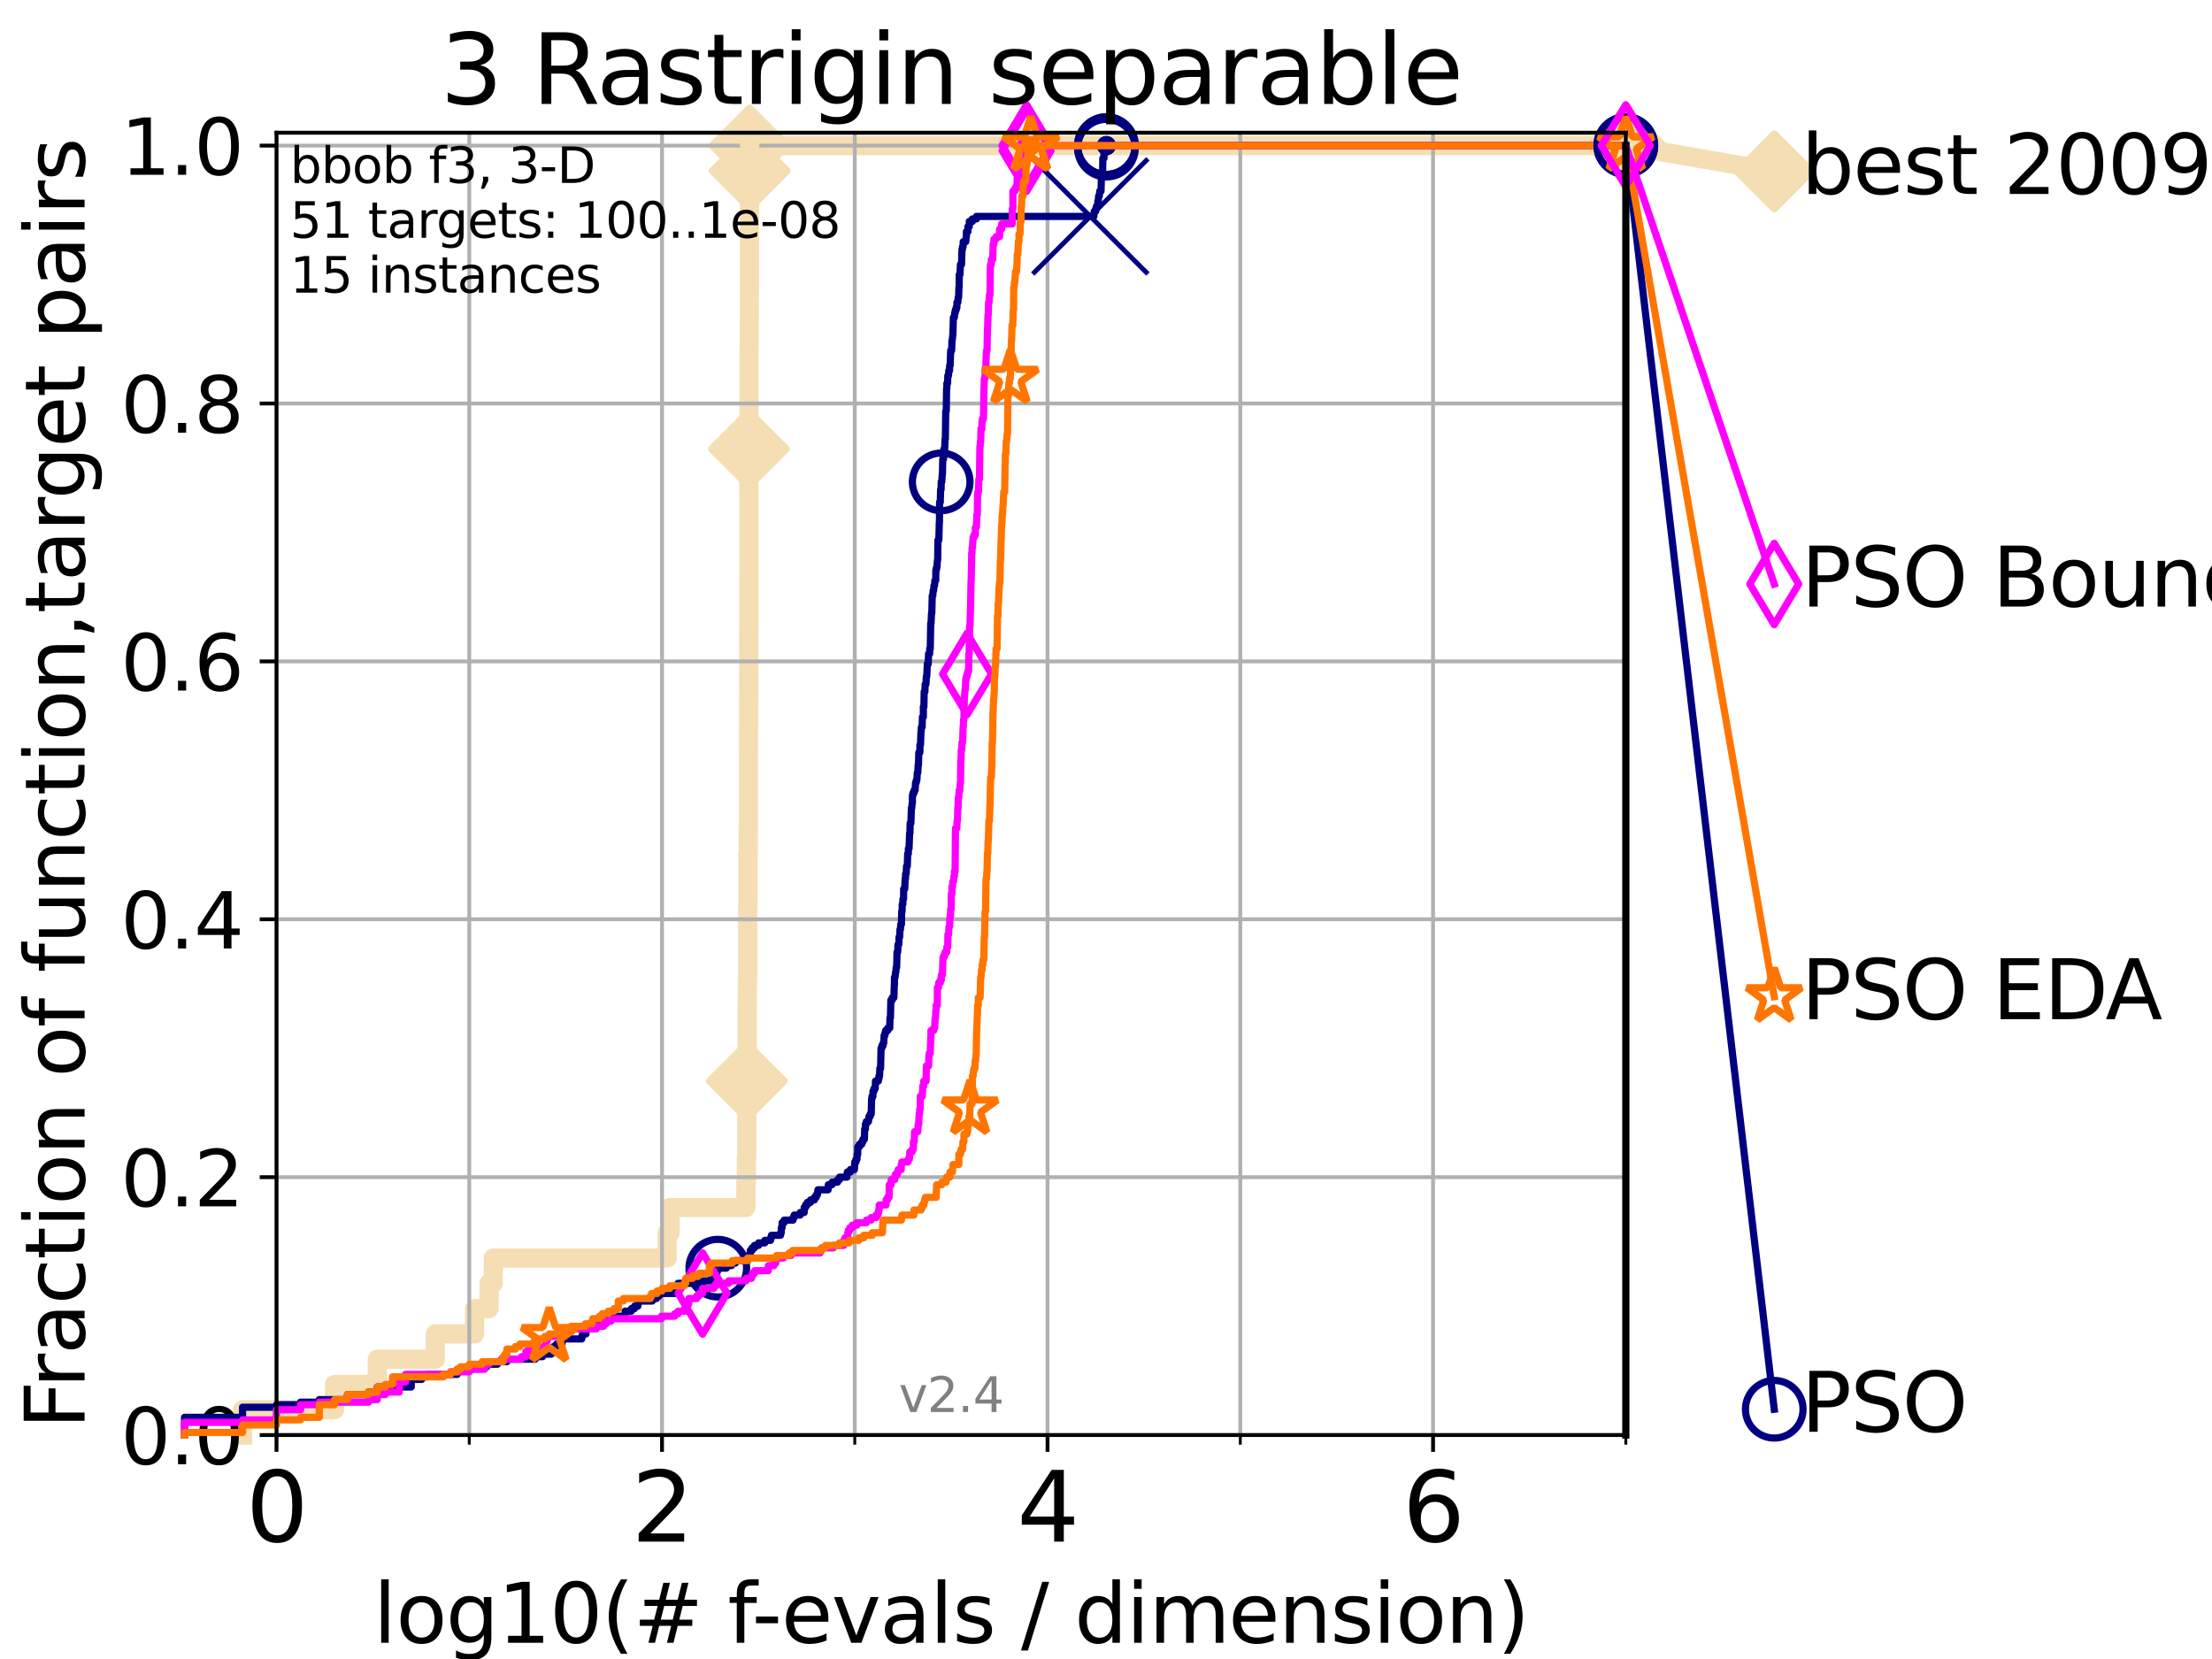 <?xml version="1.0" encoding="utf-8" standalone="no"?>
<!DOCTYPE svg PUBLIC "-//W3C//DTD SVG 1.1//EN"
  "http://www.w3.org/Graphics/SVG/1.1/DTD/svg11.dtd">
<svg height="345.6pt" version="1.1" viewBox="0 0 460.8 345.6" width="460.8pt" xmlns="http://www.w3.org/2000/svg" xmlns:xlink="http://www.w3.org/1999/xlink">
 <defs>
  <style type="text/css">*{stroke-linecap:butt;stroke-linejoin:round;}</style>
 </defs>
 <g id="figure_1">
  <g id="patch_1">
   <path d="M 0 345.6 
L 460.8 345.6 
L 460.8 0 
L 0 0 
z
" style="fill:#ffffff;"/>
  </g>
  <g id="axes_1">
   <g id="patch_2">
    <path d="M 57.6 298.944 
L 338.688 298.944 
L 338.688 27.648 
L 57.6 27.648 
z
" style="fill:#ffffff;"/>
   </g>
   <g id="line2d_1">
    <path d="M 50.529 298.944 
L 50.529 293.677 
L 69.688 293.677 
L 69.688 288.41 
L 78.596 288.41 
L 78.596 283.143 
L 90.684 283.143 
L 90.684 277.877 
L 98.881 277.877 
L 98.881 272.61 
L 101.878 272.61 
L 101.878 267.343 
L 102.772 267.343 
L 102.772 262.076 
L 138.982 262.076 
L 138.982 256.809 
L 139.573 256.809 
L 139.573 251.542 
L 155.383 251.542 
L 155.383 246.275 
L 155.489 246.275 
L 155.489 241.009 
L 155.574 241.009 
L 155.574 225.208 
L 155.658 225.208 
L 155.658 209.407 
L 155.7 209.407 
L 155.7 204.141 
L 155.763 204.141 
L 155.763 188.34 
L 155.804 188.34 
L 155.804 177.806 
L 155.867 177.806 
L 155.867 172.539 
L 155.908 172.539 
L 155.908 156.739 
L 155.929 156.739 
L 155.929 151.472 
L 155.95 151.472 
L 155.95 146.205 
L 155.97 146.205 
L 155.97 130.404 
L 155.991 130.404 
L 155.991 119.871 
L 156.011 119.871 
L 156.011 93.536 
L 156.032 93.536 
L 156.032 72.469 
L 156.073 72.469 
L 156.073 67.202 
L 156.114 67.202 
L 156.114 61.935 
L 156.135 61.935 
L 156.135 35.601 
L 156.175 35.601 
L 156.175 30.334 
L 338.688 30.334 
" style="fill:none;stroke:#f5deb3;stroke-linecap:square;stroke-width:4;"/>
   </g>
   <g id="line2d_2">
    <defs>
     <path d="M 0 7.778 
L 7.778 0 
L 0 -7.778 
L -7.778 0 
z
" id="mdf56938d1c" style="stroke:#f5deb3;stroke-linejoin:miter;stroke-width:1.5;"/>
    </defs>
    <g>
     <use style="fill:#f5deb3;stroke:#f5deb3;stroke-linejoin:miter;stroke-width:1.5;" x="155.574" xlink:href="#mdf56938d1c" y="225.208"/>
     <use style="fill:#f5deb3;stroke:#f5deb3;stroke-linejoin:miter;stroke-width:1.5;" x="156.011" xlink:href="#mdf56938d1c" y="93.536"/>
     <use style="fill:#f5deb3;stroke:#f5deb3;stroke-linejoin:miter;stroke-width:1.5;" x="156.175" xlink:href="#mdf56938d1c" y="35.601"/>
     <use style="fill:#f5deb3;stroke:#f5deb3;stroke-linejoin:miter;stroke-width:1.5;" x="156.175" xlink:href="#mdf56938d1c" y="30.334"/>
     <use style="fill:#f5deb3;stroke:#f5deb3;stroke-linejoin:miter;stroke-width:1.5;" x="156.175" xlink:href="#mdf56938d1c" y="30.334"/>
     <use style="fill:#f5deb3;stroke:#f5deb3;stroke-linejoin:miter;stroke-width:1.5;" x="338.688" xlink:href="#mdf56938d1c" y="30.334"/>
    </g>
   </g>
   <g id="line2d_3">
    <path style="fill:none;stroke:#f5deb3;stroke-linecap:square;stroke-width:4;"/>
    <g/>
   </g>
   <g id="line2d_4">
    <path d="M 338.688 30.334 
L 369.608 35.706 
" style="fill:none;stroke:#f5deb3;stroke-linecap:square;stroke-width:4;"/>
    <g>
     <use style="fill:#f5deb3;stroke:#f5deb3;stroke-linejoin:miter;stroke-width:1.5;" x="338.688" xlink:href="#mdf56938d1c" y="30.334"/>
     <use style="fill:#f5deb3;stroke:#f5deb3;stroke-linejoin:miter;stroke-width:1.5;" x="369.608" xlink:href="#mdf56938d1c" y="35.706"/>
    </g>
   </g>
   <g id="matplotlib.axis_1">
    <g id="xtick_1">
     <g id="line2d_5">
      <path clip-path="url(#p66bba24166)" d="M 57.6 298.944 
L 57.6 27.648 
" style="fill:none;stroke:#b0b0b0;stroke-linecap:square;stroke-width:0.8;"/>
     </g>
     <g id="line2d_6">
      <defs>
       <path d="M 0 0 
L 0 3.5 
" id="m85af27f46c" style="stroke:#000000;stroke-width:0.8;"/>
      </defs>
      <g>
       <use style="stroke:#000000;stroke-width:0.8;" x="57.6" xlink:href="#m85af27f46c" y="298.944"/>
      </g>
     </g>
     <g id="text_1">
      <!-- 0 -->
      <g transform="translate(51.237 321.141)scale(0.2 -0.2)">
       <defs>
        <path d="M 2034 4250 
Q 1547 4250 1301 3770 
Q 1056 3291 1056 2328 
Q 1056 1369 1301 889 
Q 1547 409 2034 409 
Q 2525 409 2770 889 
Q 3016 1369 3016 2328 
Q 3016 3291 2770 3770 
Q 2525 4250 2034 4250 
z
M 2034 4750 
Q 2819 4750 3233 4129 
Q 3647 3509 3647 2328 
Q 3647 1150 3233 529 
Q 2819 -91 2034 -91 
Q 1250 -91 836 529 
Q 422 1150 422 2328 
Q 422 3509 836 4129 
Q 1250 4750 2034 4750 
z
" id="DejaVuSans-30" transform="scale(0.016)"/>
       </defs>
       <use xlink:href="#DejaVuSans-30"/>
      </g>
     </g>
    </g>
    <g id="xtick_2">
     <g id="line2d_7">
      <path clip-path="url(#p66bba24166)" d="M 137.911 298.944 
L 137.911 27.648 
" style="fill:none;stroke:#b0b0b0;stroke-linecap:square;stroke-width:0.8;"/>
     </g>
     <g id="line2d_8">
      <g>
       <use style="stroke:#000000;stroke-width:0.8;" x="137.911" xlink:href="#m85af27f46c" y="298.944"/>
      </g>
     </g>
     <g id="text_2">
      <!-- 2 -->
      <g transform="translate(131.548 321.141)scale(0.2 -0.2)">
       <defs>
        <path d="M 1228 531 
L 3431 531 
L 3431 0 
L 469 0 
L 469 531 
Q 828 903 1448 1529 
Q 2069 2156 2228 2338 
Q 2531 2678 2651 2914 
Q 2772 3150 2772 3378 
Q 2772 3750 2511 3984 
Q 2250 4219 1831 4219 
Q 1534 4219 1204 4116 
Q 875 4013 500 3803 
L 500 4441 
Q 881 4594 1212 4672 
Q 1544 4750 1819 4750 
Q 2544 4750 2975 4387 
Q 3406 4025 3406 3419 
Q 3406 3131 3298 2873 
Q 3191 2616 2906 2266 
Q 2828 2175 2409 1742 
Q 1991 1309 1228 531 
z
" id="DejaVuSans-32" transform="scale(0.016)"/>
       </defs>
       <use xlink:href="#DejaVuSans-32"/>
      </g>
     </g>
    </g>
    <g id="xtick_3">
     <g id="line2d_9">
      <path clip-path="url(#p66bba24166)" d="M 218.222 298.944 
L 218.222 27.648 
" style="fill:none;stroke:#b0b0b0;stroke-linecap:square;stroke-width:0.8;"/>
     </g>
     <g id="line2d_10">
      <g>
       <use style="stroke:#000000;stroke-width:0.8;" x="218.222" xlink:href="#m85af27f46c" y="298.944"/>
      </g>
     </g>
     <g id="text_3">
      <!-- 4 -->
      <g transform="translate(211.859 321.141)scale(0.2 -0.2)">
       <defs>
        <path d="M 2419 4116 
L 825 1625 
L 2419 1625 
L 2419 4116 
z
M 2253 4666 
L 3047 4666 
L 3047 1625 
L 3713 1625 
L 3713 1100 
L 3047 1100 
L 3047 0 
L 2419 0 
L 2419 1100 
L 313 1100 
L 313 1709 
L 2253 4666 
z
" id="DejaVuSans-34" transform="scale(0.016)"/>
       </defs>
       <use xlink:href="#DejaVuSans-34"/>
      </g>
     </g>
    </g>
    <g id="xtick_4">
     <g id="line2d_11">
      <path clip-path="url(#p66bba24166)" d="M 298.533 298.944 
L 298.533 27.648 
" style="fill:none;stroke:#b0b0b0;stroke-linecap:square;stroke-width:0.8;"/>
     </g>
     <g id="line2d_12">
      <g>
       <use style="stroke:#000000;stroke-width:0.8;" x="298.533" xlink:href="#m85af27f46c" y="298.944"/>
      </g>
     </g>
     <g id="text_4">
      <!-- 6 -->
      <g transform="translate(292.17 321.141)scale(0.2 -0.2)">
       <defs>
        <path d="M 2113 2584 
Q 1688 2584 1439 2293 
Q 1191 2003 1191 1497 
Q 1191 994 1439 701 
Q 1688 409 2113 409 
Q 2538 409 2786 701 
Q 3034 994 3034 1497 
Q 3034 2003 2786 2293 
Q 2538 2584 2113 2584 
z
M 3366 4563 
L 3366 3988 
Q 3128 4100 2886 4159 
Q 2644 4219 2406 4219 
Q 1781 4219 1451 3797 
Q 1122 3375 1075 2522 
Q 1259 2794 1537 2939 
Q 1816 3084 2150 3084 
Q 2853 3084 3261 2657 
Q 3669 2231 3669 1497 
Q 3669 778 3244 343 
Q 2819 -91 2113 -91 
Q 1303 -91 875 529 
Q 447 1150 447 2328 
Q 447 3434 972 4092 
Q 1497 4750 2381 4750 
Q 2619 4750 2861 4703 
Q 3103 4656 3366 4563 
z
" id="DejaVuSans-36" transform="scale(0.016)"/>
       </defs>
       <use xlink:href="#DejaVuSans-36"/>
      </g>
     </g>
    </g>
    <g id="xtick_5">
     <g id="line2d_13">
      <path clip-path="url(#p66bba24166)" d="M 97.755 298.944 
L 97.755 27.648 
" style="fill:none;stroke:#b0b0b0;stroke-linecap:square;stroke-width:0.8;"/>
     </g>
     <g id="line2d_14">
      <defs>
       <path d="M 0 0 
L 0 2 
" id="mfedf4f7406" style="stroke:#000000;stroke-width:0.6;"/>
      </defs>
      <g>
       <use style="stroke:#000000;stroke-width:0.6;" x="97.755" xlink:href="#mfedf4f7406" y="298.944"/>
      </g>
     </g>
    </g>
    <g id="xtick_6">
     <g id="line2d_15">
      <path clip-path="url(#p66bba24166)" d="M 178.066 298.944 
L 178.066 27.648 
" style="fill:none;stroke:#b0b0b0;stroke-linecap:square;stroke-width:0.8;"/>
     </g>
     <g id="line2d_16">
      <g>
       <use style="stroke:#000000;stroke-width:0.6;" x="178.066" xlink:href="#mfedf4f7406" y="298.944"/>
      </g>
     </g>
    </g>
    <g id="xtick_7">
     <g id="line2d_17">
      <path clip-path="url(#p66bba24166)" d="M 258.377 298.944 
L 258.377 27.648 
" style="fill:none;stroke:#b0b0b0;stroke-linecap:square;stroke-width:0.8;"/>
     </g>
     <g id="line2d_18">
      <g>
       <use style="stroke:#000000;stroke-width:0.6;" x="258.377" xlink:href="#mfedf4f7406" y="298.944"/>
      </g>
     </g>
    </g>
    <g id="xtick_8">
     <g id="line2d_19">
      <path clip-path="url(#p66bba24166)" d="M 338.688 298.944 
L 338.688 27.648 
" style="fill:none;stroke:#b0b0b0;stroke-linecap:square;stroke-width:0.8;"/>
     </g>
     <g id="line2d_20">
      <g>
       <use style="stroke:#000000;stroke-width:0.6;" x="338.688" xlink:href="#mfedf4f7406" y="298.944"/>
      </g>
     </g>
    </g>
    <g id="text_5">
     <!-- log10(# f-evals / dimension) -->
     <g transform="translate(77.764 342.218)scale(0.17 -0.17)">
      <defs>
       <path d="M 603 4863 
L 1178 4863 
L 1178 0 
L 603 0 
L 603 4863 
z
" id="DejaVuSans-6c" transform="scale(0.016)"/>
       <path d="M 1959 3097 
Q 1497 3097 1228 2736 
Q 959 2375 959 1747 
Q 959 1119 1226 758 
Q 1494 397 1959 397 
Q 2419 397 2687 759 
Q 2956 1122 2956 1747 
Q 2956 2369 2687 2733 
Q 2419 3097 1959 3097 
z
M 1959 3584 
Q 2709 3584 3137 3096 
Q 3566 2609 3566 1747 
Q 3566 888 3137 398 
Q 2709 -91 1959 -91 
Q 1206 -91 779 398 
Q 353 888 353 1747 
Q 353 2609 779 3096 
Q 1206 3584 1959 3584 
z
" id="DejaVuSans-6f" transform="scale(0.016)"/>
       <path d="M 2906 1791 
Q 2906 2416 2648 2759 
Q 2391 3103 1925 3103 
Q 1463 3103 1205 2759 
Q 947 2416 947 1791 
Q 947 1169 1205 825 
Q 1463 481 1925 481 
Q 2391 481 2648 825 
Q 2906 1169 2906 1791 
z
M 3481 434 
Q 3481 -459 3084 -895 
Q 2688 -1331 1869 -1331 
Q 1566 -1331 1297 -1286 
Q 1028 -1241 775 -1147 
L 775 -588 
Q 1028 -725 1275 -790 
Q 1522 -856 1778 -856 
Q 2344 -856 2625 -561 
Q 2906 -266 2906 331 
L 2906 616 
Q 2728 306 2450 153 
Q 2172 0 1784 0 
Q 1141 0 747 490 
Q 353 981 353 1791 
Q 353 2603 747 3093 
Q 1141 3584 1784 3584 
Q 2172 3584 2450 3431 
Q 2728 3278 2906 2969 
L 2906 3500 
L 3481 3500 
L 3481 434 
z
" id="DejaVuSans-67" transform="scale(0.016)"/>
       <path d="M 794 531 
L 1825 531 
L 1825 4091 
L 703 3866 
L 703 4441 
L 1819 4666 
L 2450 4666 
L 2450 531 
L 3481 531 
L 3481 0 
L 794 0 
L 794 531 
z
" id="DejaVuSans-31" transform="scale(0.016)"/>
       <path d="M 1984 4856 
Q 1566 4138 1362 3434 
Q 1159 2731 1159 2009 
Q 1159 1288 1364 580 
Q 1569 -128 1984 -844 
L 1484 -844 
Q 1016 -109 783 600 
Q 550 1309 550 2009 
Q 550 2706 781 3412 
Q 1013 4119 1484 4856 
L 1984 4856 
z
" id="DejaVuSans-28" transform="scale(0.016)"/>
       <path d="M 3272 2816 
L 2363 2816 
L 2100 1772 
L 3016 1772 
L 3272 2816 
z
M 2803 4594 
L 2478 3297 
L 3391 3297 
L 3719 4594 
L 4219 4594 
L 3897 3297 
L 4872 3297 
L 4872 2816 
L 3775 2816 
L 3519 1772 
L 4513 1772 
L 4513 1294 
L 3397 1294 
L 3072 0 
L 2572 0 
L 2894 1294 
L 1978 1294 
L 1656 0 
L 1153 0 
L 1478 1294 
L 494 1294 
L 494 1772 
L 1594 1772 
L 1856 2816 
L 850 2816 
L 850 3297 
L 1978 3297 
L 2297 4594 
L 2803 4594 
z
" id="DejaVuSans-23" transform="scale(0.016)"/>
       <path id="DejaVuSans-20" transform="scale(0.016)"/>
       <path d="M 2375 4863 
L 2375 4384 
L 1825 4384 
Q 1516 4384 1395 4259 
Q 1275 4134 1275 3809 
L 1275 3500 
L 2222 3500 
L 2222 3053 
L 1275 3053 
L 1275 0 
L 697 0 
L 697 3053 
L 147 3053 
L 147 3500 
L 697 3500 
L 697 3744 
Q 697 4328 969 4595 
Q 1241 4863 1831 4863 
L 2375 4863 
z
" id="DejaVuSans-66" transform="scale(0.016)"/>
       <path d="M 313 2009 
L 1997 2009 
L 1997 1497 
L 313 1497 
L 313 2009 
z
" id="DejaVuSans-2d" transform="scale(0.016)"/>
       <path d="M 3597 1894 
L 3597 1613 
L 953 1613 
Q 991 1019 1311 708 
Q 1631 397 2203 397 
Q 2534 397 2845 478 
Q 3156 559 3463 722 
L 3463 178 
Q 3153 47 2828 -22 
Q 2503 -91 2169 -91 
Q 1331 -91 842 396 
Q 353 884 353 1716 
Q 353 2575 817 3079 
Q 1281 3584 2069 3584 
Q 2775 3584 3186 3129 
Q 3597 2675 3597 1894 
z
M 3022 2063 
Q 3016 2534 2758 2815 
Q 2500 3097 2075 3097 
Q 1594 3097 1305 2825 
Q 1016 2553 972 2059 
L 3022 2063 
z
" id="DejaVuSans-65" transform="scale(0.016)"/>
       <path d="M 191 3500 
L 800 3500 
L 1894 563 
L 2988 3500 
L 3597 3500 
L 2284 0 
L 1503 0 
L 191 3500 
z
" id="DejaVuSans-76" transform="scale(0.016)"/>
       <path d="M 2194 1759 
Q 1497 1759 1228 1600 
Q 959 1441 959 1056 
Q 959 750 1161 570 
Q 1363 391 1709 391 
Q 2188 391 2477 730 
Q 2766 1069 2766 1631 
L 2766 1759 
L 2194 1759 
z
M 3341 1997 
L 3341 0 
L 2766 0 
L 2766 531 
Q 2569 213 2275 61 
Q 1981 -91 1556 -91 
Q 1019 -91 701 211 
Q 384 513 384 1019 
Q 384 1609 779 1909 
Q 1175 2209 1959 2209 
L 2766 2209 
L 2766 2266 
Q 2766 2663 2505 2880 
Q 2244 3097 1772 3097 
Q 1472 3097 1187 3025 
Q 903 2953 641 2809 
L 641 3341 
Q 956 3463 1253 3523 
Q 1550 3584 1831 3584 
Q 2591 3584 2966 3190 
Q 3341 2797 3341 1997 
z
" id="DejaVuSans-61" transform="scale(0.016)"/>
       <path d="M 2834 3397 
L 2834 2853 
Q 2591 2978 2328 3040 
Q 2066 3103 1784 3103 
Q 1356 3103 1142 2972 
Q 928 2841 928 2578 
Q 928 2378 1081 2264 
Q 1234 2150 1697 2047 
L 1894 2003 
Q 2506 1872 2764 1633 
Q 3022 1394 3022 966 
Q 3022 478 2636 193 
Q 2250 -91 1575 -91 
Q 1294 -91 989 -36 
Q 684 19 347 128 
L 347 722 
Q 666 556 975 473 
Q 1284 391 1588 391 
Q 1994 391 2212 530 
Q 2431 669 2431 922 
Q 2431 1156 2273 1281 
Q 2116 1406 1581 1522 
L 1381 1569 
Q 847 1681 609 1914 
Q 372 2147 372 2553 
Q 372 3047 722 3315 
Q 1072 3584 1716 3584 
Q 2034 3584 2315 3537 
Q 2597 3491 2834 3397 
z
" id="DejaVuSans-73" transform="scale(0.016)"/>
       <path d="M 1625 4666 
L 2156 4666 
L 531 -594 
L 0 -594 
L 1625 4666 
z
" id="DejaVuSans-2f" transform="scale(0.016)"/>
       <path d="M 2906 2969 
L 2906 4863 
L 3481 4863 
L 3481 0 
L 2906 0 
L 2906 525 
Q 2725 213 2448 61 
Q 2172 -91 1784 -91 
Q 1150 -91 751 415 
Q 353 922 353 1747 
Q 353 2572 751 3078 
Q 1150 3584 1784 3584 
Q 2172 3584 2448 3432 
Q 2725 3281 2906 2969 
z
M 947 1747 
Q 947 1113 1208 752 
Q 1469 391 1925 391 
Q 2381 391 2643 752 
Q 2906 1113 2906 1747 
Q 2906 2381 2643 2742 
Q 2381 3103 1925 3103 
Q 1469 3103 1208 2742 
Q 947 2381 947 1747 
z
" id="DejaVuSans-64" transform="scale(0.016)"/>
       <path d="M 603 3500 
L 1178 3500 
L 1178 0 
L 603 0 
L 603 3500 
z
M 603 4863 
L 1178 4863 
L 1178 4134 
L 603 4134 
L 603 4863 
z
" id="DejaVuSans-69" transform="scale(0.016)"/>
       <path d="M 3328 2828 
Q 3544 3216 3844 3400 
Q 4144 3584 4550 3584 
Q 5097 3584 5394 3201 
Q 5691 2819 5691 2113 
L 5691 0 
L 5113 0 
L 5113 2094 
Q 5113 2597 4934 2840 
Q 4756 3084 4391 3084 
Q 3944 3084 3684 2787 
Q 3425 2491 3425 1978 
L 3425 0 
L 2847 0 
L 2847 2094 
Q 2847 2600 2669 2842 
Q 2491 3084 2119 3084 
Q 1678 3084 1418 2786 
Q 1159 2488 1159 1978 
L 1159 0 
L 581 0 
L 581 3500 
L 1159 3500 
L 1159 2956 
Q 1356 3278 1631 3431 
Q 1906 3584 2284 3584 
Q 2666 3584 2933 3390 
Q 3200 3197 3328 2828 
z
" id="DejaVuSans-6d" transform="scale(0.016)"/>
       <path d="M 3513 2113 
L 3513 0 
L 2938 0 
L 2938 2094 
Q 2938 2591 2744 2837 
Q 2550 3084 2163 3084 
Q 1697 3084 1428 2787 
Q 1159 2491 1159 1978 
L 1159 0 
L 581 0 
L 581 3500 
L 1159 3500 
L 1159 2956 
Q 1366 3272 1645 3428 
Q 1925 3584 2291 3584 
Q 2894 3584 3203 3211 
Q 3513 2838 3513 2113 
z
" id="DejaVuSans-6e" transform="scale(0.016)"/>
       <path d="M 513 4856 
L 1013 4856 
Q 1481 4119 1714 3412 
Q 1947 2706 1947 2009 
Q 1947 1309 1714 600 
Q 1481 -109 1013 -844 
L 513 -844 
Q 928 -128 1133 580 
Q 1338 1288 1338 2009 
Q 1338 2731 1133 3434 
Q 928 4138 513 4856 
z
" id="DejaVuSans-29" transform="scale(0.016)"/>
      </defs>
      <use xlink:href="#DejaVuSans-6c"/>
      <use x="27.783" xlink:href="#DejaVuSans-6f"/>
      <use x="88.965" xlink:href="#DejaVuSans-67"/>
      <use x="152.441" xlink:href="#DejaVuSans-31"/>
      <use x="216.064" xlink:href="#DejaVuSans-30"/>
      <use x="279.688" xlink:href="#DejaVuSans-28"/>
      <use x="318.701" xlink:href="#DejaVuSans-23"/>
      <use x="402.49" xlink:href="#DejaVuSans-20"/>
      <use x="434.277" xlink:href="#DejaVuSans-66"/>
      <use x="463.982" xlink:href="#DejaVuSans-2d"/>
      <use x="500.066" xlink:href="#DejaVuSans-65"/>
      <use x="561.59" xlink:href="#DejaVuSans-76"/>
      <use x="620.77" xlink:href="#DejaVuSans-61"/>
      <use x="682.049" xlink:href="#DejaVuSans-6c"/>
      <use x="709.832" xlink:href="#DejaVuSans-73"/>
      <use x="761.932" xlink:href="#DejaVuSans-20"/>
      <use x="793.719" xlink:href="#DejaVuSans-2f"/>
      <use x="827.41" xlink:href="#DejaVuSans-20"/>
      <use x="859.197" xlink:href="#DejaVuSans-64"/>
      <use x="922.674" xlink:href="#DejaVuSans-69"/>
      <use x="950.457" xlink:href="#DejaVuSans-6d"/>
      <use x="1047.869" xlink:href="#DejaVuSans-65"/>
      <use x="1109.393" xlink:href="#DejaVuSans-6e"/>
      <use x="1172.771" xlink:href="#DejaVuSans-73"/>
      <use x="1224.871" xlink:href="#DejaVuSans-69"/>
      <use x="1252.654" xlink:href="#DejaVuSans-6f"/>
      <use x="1313.836" xlink:href="#DejaVuSans-6e"/>
      <use x="1377.215" xlink:href="#DejaVuSans-29"/>
     </g>
    </g>
   </g>
   <g id="matplotlib.axis_2">
    <g id="ytick_1">
     <g id="line2d_21">
      <path clip-path="url(#p66bba24166)" d="M 57.6 298.944 
L 338.688 298.944 
" style="fill:none;stroke:#b0b0b0;stroke-linecap:square;stroke-width:0.8;"/>
     </g>
     <g id="line2d_22">
      <defs>
       <path d="M 0 0 
L -3.5 0 
" id="md9f54586ad" style="stroke:#000000;stroke-width:0.8;"/>
      </defs>
      <g>
       <use style="stroke:#000000;stroke-width:0.8;" x="57.6" xlink:href="#md9f54586ad" y="298.944"/>
      </g>
     </g>
     <g id="text_6">
      <!-- 0.0 -->
      <g transform="translate(25.155 305.023)scale(0.16 -0.16)">
       <defs>
        <path d="M 684 794 
L 1344 794 
L 1344 0 
L 684 0 
L 684 794 
z
" id="DejaVuSans-2e" transform="scale(0.016)"/>
       </defs>
       <use xlink:href="#DejaVuSans-30"/>
       <use x="63.623" xlink:href="#DejaVuSans-2e"/>
       <use x="95.41" xlink:href="#DejaVuSans-30"/>
      </g>
     </g>
    </g>
    <g id="ytick_2">
     <g id="line2d_23">
      <path clip-path="url(#p66bba24166)" d="M 57.6 245.222 
L 338.688 245.222 
" style="fill:none;stroke:#b0b0b0;stroke-linecap:square;stroke-width:0.8;"/>
     </g>
     <g id="line2d_24">
      <g>
       <use style="stroke:#000000;stroke-width:0.8;" x="57.6" xlink:href="#md9f54586ad" y="245.222"/>
      </g>
     </g>
     <g id="text_7">
      <!-- 0.2 -->
      <g transform="translate(25.155 251.301)scale(0.16 -0.16)">
       <use xlink:href="#DejaVuSans-30"/>
       <use x="63.623" xlink:href="#DejaVuSans-2e"/>
       <use x="95.41" xlink:href="#DejaVuSans-32"/>
      </g>
     </g>
    </g>
    <g id="ytick_3">
     <g id="line2d_25">
      <path clip-path="url(#p66bba24166)" d="M 57.6 191.5 
L 338.688 191.5 
" style="fill:none;stroke:#b0b0b0;stroke-linecap:square;stroke-width:0.8;"/>
     </g>
     <g id="line2d_26">
      <g>
       <use style="stroke:#000000;stroke-width:0.8;" x="57.6" xlink:href="#md9f54586ad" y="191.5"/>
      </g>
     </g>
     <g id="text_8">
      <!-- 0.4 -->
      <g transform="translate(25.155 197.579)scale(0.16 -0.16)">
       <use xlink:href="#DejaVuSans-30"/>
       <use x="63.623" xlink:href="#DejaVuSans-2e"/>
       <use x="95.41" xlink:href="#DejaVuSans-34"/>
      </g>
     </g>
    </g>
    <g id="ytick_4">
     <g id="line2d_27">
      <path clip-path="url(#p66bba24166)" d="M 57.6 137.778 
L 338.688 137.778 
" style="fill:none;stroke:#b0b0b0;stroke-linecap:square;stroke-width:0.8;"/>
     </g>
     <g id="line2d_28">
      <g>
       <use style="stroke:#000000;stroke-width:0.8;" x="57.6" xlink:href="#md9f54586ad" y="137.778"/>
      </g>
     </g>
     <g id="text_9">
      <!-- 0.6 -->
      <g transform="translate(25.155 143.857)scale(0.16 -0.16)">
       <use xlink:href="#DejaVuSans-30"/>
       <use x="63.623" xlink:href="#DejaVuSans-2e"/>
       <use x="95.41" xlink:href="#DejaVuSans-36"/>
      </g>
     </g>
    </g>
    <g id="ytick_5">
     <g id="line2d_29">
      <path clip-path="url(#p66bba24166)" d="M 57.6 84.056 
L 338.688 84.056 
" style="fill:none;stroke:#b0b0b0;stroke-linecap:square;stroke-width:0.8;"/>
     </g>
     <g id="line2d_30">
      <g>
       <use style="stroke:#000000;stroke-width:0.8;" x="57.6" xlink:href="#md9f54586ad" y="84.056"/>
      </g>
     </g>
     <g id="text_10">
      <!-- 0.8 -->
      <g transform="translate(25.155 90.135)scale(0.16 -0.16)">
       <defs>
        <path d="M 2034 2216 
Q 1584 2216 1326 1975 
Q 1069 1734 1069 1313 
Q 1069 891 1326 650 
Q 1584 409 2034 409 
Q 2484 409 2743 651 
Q 3003 894 3003 1313 
Q 3003 1734 2745 1975 
Q 2488 2216 2034 2216 
z
M 1403 2484 
Q 997 2584 770 2862 
Q 544 3141 544 3541 
Q 544 4100 942 4425 
Q 1341 4750 2034 4750 
Q 2731 4750 3128 4425 
Q 3525 4100 3525 3541 
Q 3525 3141 3298 2862 
Q 3072 2584 2669 2484 
Q 3125 2378 3379 2068 
Q 3634 1759 3634 1313 
Q 3634 634 3220 271 
Q 2806 -91 2034 -91 
Q 1263 -91 848 271 
Q 434 634 434 1313 
Q 434 1759 690 2068 
Q 947 2378 1403 2484 
z
M 1172 3481 
Q 1172 3119 1398 2916 
Q 1625 2713 2034 2713 
Q 2441 2713 2670 2916 
Q 2900 3119 2900 3481 
Q 2900 3844 2670 4047 
Q 2441 4250 2034 4250 
Q 1625 4250 1398 4047 
Q 1172 3844 1172 3481 
z
" id="DejaVuSans-38" transform="scale(0.016)"/>
       </defs>
       <use xlink:href="#DejaVuSans-30"/>
       <use x="63.623" xlink:href="#DejaVuSans-2e"/>
       <use x="95.41" xlink:href="#DejaVuSans-38"/>
      </g>
     </g>
    </g>
    <g id="ytick_6">
     <g id="line2d_31">
      <path clip-path="url(#p66bba24166)" d="M 57.6 30.334 
L 338.688 30.334 
" style="fill:none;stroke:#b0b0b0;stroke-linecap:square;stroke-width:0.8;"/>
     </g>
     <g id="line2d_32">
      <g>
       <use style="stroke:#000000;stroke-width:0.8;" x="57.6" xlink:href="#md9f54586ad" y="30.334"/>
      </g>
     </g>
     <g id="text_11">
      <!-- 1.0 -->
      <g transform="translate(25.155 36.413)scale(0.16 -0.16)">
       <use xlink:href="#DejaVuSans-31"/>
       <use x="63.623" xlink:href="#DejaVuSans-2e"/>
       <use x="95.41" xlink:href="#DejaVuSans-30"/>
      </g>
     </g>
    </g>
    <g id="text_12">
     <!-- Fraction of function,target pairs -->
     <g transform="translate(17.62 297.681)rotate(-90)scale(0.17 -0.17)">
      <defs>
       <path d="M 628 4666 
L 3309 4666 
L 3309 4134 
L 1259 4134 
L 1259 2759 
L 3109 2759 
L 3109 2228 
L 1259 2228 
L 1259 0 
L 628 0 
L 628 4666 
z
" id="DejaVuSans-46" transform="scale(0.016)"/>
       <path d="M 2631 2963 
Q 2534 3019 2420 3045 
Q 2306 3072 2169 3072 
Q 1681 3072 1420 2755 
Q 1159 2438 1159 1844 
L 1159 0 
L 581 0 
L 581 3500 
L 1159 3500 
L 1159 2956 
Q 1341 3275 1631 3429 
Q 1922 3584 2338 3584 
Q 2397 3584 2469 3576 
Q 2541 3569 2628 3553 
L 2631 2963 
z
" id="DejaVuSans-72" transform="scale(0.016)"/>
       <path d="M 3122 3366 
L 3122 2828 
Q 2878 2963 2633 3030 
Q 2388 3097 2138 3097 
Q 1578 3097 1268 2742 
Q 959 2388 959 1747 
Q 959 1106 1268 751 
Q 1578 397 2138 397 
Q 2388 397 2633 464 
Q 2878 531 3122 666 
L 3122 134 
Q 2881 22 2623 -34 
Q 2366 -91 2075 -91 
Q 1284 -91 818 406 
Q 353 903 353 1747 
Q 353 2603 823 3093 
Q 1294 3584 2113 3584 
Q 2378 3584 2631 3529 
Q 2884 3475 3122 3366 
z
" id="DejaVuSans-63" transform="scale(0.016)"/>
       <path d="M 1172 4494 
L 1172 3500 
L 2356 3500 
L 2356 3053 
L 1172 3053 
L 1172 1153 
Q 1172 725 1289 603 
Q 1406 481 1766 481 
L 2356 481 
L 2356 0 
L 1766 0 
Q 1100 0 847 248 
Q 594 497 594 1153 
L 594 3053 
L 172 3053 
L 172 3500 
L 594 3500 
L 594 4494 
L 1172 4494 
z
" id="DejaVuSans-74" transform="scale(0.016)"/>
       <path d="M 544 1381 
L 544 3500 
L 1119 3500 
L 1119 1403 
Q 1119 906 1312 657 
Q 1506 409 1894 409 
Q 2359 409 2629 706 
Q 2900 1003 2900 1516 
L 2900 3500 
L 3475 3500 
L 3475 0 
L 2900 0 
L 2900 538 
Q 2691 219 2414 64 
Q 2138 -91 1772 -91 
Q 1169 -91 856 284 
Q 544 659 544 1381 
z
M 1991 3584 
L 1991 3584 
z
" id="DejaVuSans-75" transform="scale(0.016)"/>
       <path d="M 750 794 
L 1409 794 
L 1409 256 
L 897 -744 
L 494 -744 
L 750 256 
L 750 794 
z
" id="DejaVuSans-2c" transform="scale(0.016)"/>
       <path d="M 1159 525 
L 1159 -1331 
L 581 -1331 
L 581 3500 
L 1159 3500 
L 1159 2969 
Q 1341 3281 1617 3432 
Q 1894 3584 2278 3584 
Q 2916 3584 3314 3078 
Q 3713 2572 3713 1747 
Q 3713 922 3314 415 
Q 2916 -91 2278 -91 
Q 1894 -91 1617 61 
Q 1341 213 1159 525 
z
M 3116 1747 
Q 3116 2381 2855 2742 
Q 2594 3103 2138 3103 
Q 1681 3103 1420 2742 
Q 1159 2381 1159 1747 
Q 1159 1113 1420 752 
Q 1681 391 2138 391 
Q 2594 391 2855 752 
Q 3116 1113 3116 1747 
z
" id="DejaVuSans-70" transform="scale(0.016)"/>
      </defs>
      <use xlink:href="#DejaVuSans-46"/>
      <use x="50.27" xlink:href="#DejaVuSans-72"/>
      <use x="91.383" xlink:href="#DejaVuSans-61"/>
      <use x="152.662" xlink:href="#DejaVuSans-63"/>
      <use x="207.643" xlink:href="#DejaVuSans-74"/>
      <use x="246.852" xlink:href="#DejaVuSans-69"/>
      <use x="274.635" xlink:href="#DejaVuSans-6f"/>
      <use x="335.816" xlink:href="#DejaVuSans-6e"/>
      <use x="399.195" xlink:href="#DejaVuSans-20"/>
      <use x="430.982" xlink:href="#DejaVuSans-6f"/>
      <use x="492.164" xlink:href="#DejaVuSans-66"/>
      <use x="527.369" xlink:href="#DejaVuSans-20"/>
      <use x="559.156" xlink:href="#DejaVuSans-66"/>
      <use x="594.361" xlink:href="#DejaVuSans-75"/>
      <use x="657.74" xlink:href="#DejaVuSans-6e"/>
      <use x="721.119" xlink:href="#DejaVuSans-63"/>
      <use x="776.1" xlink:href="#DejaVuSans-74"/>
      <use x="815.309" xlink:href="#DejaVuSans-69"/>
      <use x="843.092" xlink:href="#DejaVuSans-6f"/>
      <use x="904.273" xlink:href="#DejaVuSans-6e"/>
      <use x="967.652" xlink:href="#DejaVuSans-2c"/>
      <use x="999.439" xlink:href="#DejaVuSans-74"/>
      <use x="1038.648" xlink:href="#DejaVuSans-61"/>
      <use x="1099.928" xlink:href="#DejaVuSans-72"/>
      <use x="1139.291" xlink:href="#DejaVuSans-67"/>
      <use x="1202.768" xlink:href="#DejaVuSans-65"/>
      <use x="1264.291" xlink:href="#DejaVuSans-74"/>
      <use x="1303.5" xlink:href="#DejaVuSans-20"/>
      <use x="1335.287" xlink:href="#DejaVuSans-70"/>
      <use x="1398.764" xlink:href="#DejaVuSans-61"/>
      <use x="1460.043" xlink:href="#DejaVuSans-69"/>
      <use x="1487.826" xlink:href="#DejaVuSans-72"/>
      <use x="1528.939" xlink:href="#DejaVuSans-73"/>
     </g>
    </g>
   </g>
   <g id="line2d_33">
    <defs>
     <path d="M 0 1.5 
C 0.398 1.5 0.779 1.342 1.061 1.061 
C 1.342 0.779 1.5 0.398 1.5 0 
C 1.5 -0.398 1.342 -0.779 1.061 -1.061 
C 0.779 -1.342 0.398 -1.5 0 -1.5 
C -0.398 -1.5 -0.779 -1.342 -1.061 -1.061 
C -1.342 -0.779 -1.5 -0.398 -1.5 0 
C -1.5 0.398 -1.342 0.779 -1.061 1.061 
C -0.779 1.342 -0.398 1.5 0 1.5 
z
" id="mefd3dccde2" style="stroke:#f5deb3;"/>
    </defs>
    <g>
     <use style="fill:#f5deb3;stroke:#f5deb3;" x="156.175" xlink:href="#mefd3dccde2" y="30.334"/>
     <use style="fill:#f5deb3;stroke:#f5deb3;" x="156.175" xlink:href="#mefd3dccde2" y="30.334"/>
    </g>
   </g>
   <g id="line2d_34">
    <defs>
     <path d="M 0 1.5 
C 0.398 1.5 0.779 1.342 1.061 1.061 
C 1.342 0.779 1.5 0.398 1.5 0 
C 1.5 -0.398 1.342 -0.779 1.061 -1.061 
C 0.779 -1.342 0.398 -1.5 0 -1.5 
C -0.398 -1.5 -0.779 -1.342 -1.061 -1.061 
C -1.342 -0.779 -1.5 -0.398 -1.5 0 
C -1.5 0.398 -1.342 0.779 -1.061 1.061 
C -0.779 1.342 -0.398 1.5 0 1.5 
z
" id="m6863be61a5" style="stroke:#000080;"/>
    </defs>
    <g>
     <use style="fill:#000080;stroke:#000080;" x="230.483" xlink:href="#m6863be61a5" y="30.334"/>
     <use style="fill:#000080;stroke:#000080;" x="230.483" xlink:href="#m6863be61a5" y="30.334"/>
    </g>
   </g>
   <g id="line2d_35">
    <path d="M 38.441 298.944 
L 38.441 295.257 
L 50.529 295.257 
L 50.529 293.15 
L 57.6 293.15 
L 57.6 292.624 
L 62.617 292.624 
L 62.617 292.097 
L 66.508 292.097 
L 66.508 291.57 
L 72.376 291.57 
L 72.376 290.517 
L 76.759 290.517 
L 76.759 289.99 
L 78.596 289.99 
L 78.596 288.937 
L 85.667 288.937 
L 85.667 287.357 
L 87.85 287.357 
L 87.85 286.83 
L 88.847 286.83 
L 88.847 286.304 
L 95.26 286.304 
L 95.26 285.25 
L 98.327 285.25 
L 98.327 284.723 
L 101.413 284.723 
L 101.413 284.197 
L 103.623 284.197 
L 103.623 283.67 
L 105.585 283.67 
L 105.585 283.143 
L 111.506 283.143 
L 111.506 282.617 
L 113.023 282.617 
L 113.023 282.09 
L 114.86 282.09 
L 114.86 281.037 
L 115.291 281.037 
L 115.291 280.51 
L 115.918 280.51 
L 115.918 279.983 
L 117.107 279.983 
L 117.107 278.93 
L 121.189 278.93 
L 121.189 278.403 
L 121.34 278.403 
L 121.34 277.877 
L 122.076 277.877 
L 122.076 276.823 
L 122.362 276.823 
L 122.362 276.296 
L 122.92 276.296 
L 122.92 275.77 
L 123.594 275.77 
L 123.594 275.243 
L 125.471 275.243 
L 125.471 274.19 
L 130.219 274.19 
L 130.219 273.136 
L 131.524 273.136 
L 131.524 272.61 
L 132.182 272.61 
L 132.182 272.083 
L 132.894 272.083 
L 132.971 271.03 
L 135.879 271.03 
L 135.879 270.503 
L 136.77 270.503 
L 136.77 269.976 
L 137.32 269.976 
L 137.32 269.45 
L 140.599 269.45 
L 140.599 268.923 
L 140.748 268.923 
L 140.748 268.396 
L 141.235 268.396 
L 141.235 267.343 
L 146.396 267.343 
L 146.396 266.816 
L 148.194 266.816 
L 148.194 266.289 
L 148.608 266.289 
L 148.608 265.763 
L 149.317 265.763 
L 149.317 264.709 
L 149.527 264.709 
L 149.527 264.183 
L 151.314 264.183 
L 151.314 263.656 
L 152.386 263.656 
L 152.386 263.129 
L 153.203 263.129 
L 153.203 262.603 
L 155.804 262.603 
L 155.804 261.549 
L 156.297 261.549 
L 156.297 260.496 
L 156.658 260.496 
L 156.658 259.969 
L 157.166 259.969 
L 157.166 259.443 
L 158.013 259.443 
L 158.013 258.916 
L 159.321 258.916 
L 159.321 258.389 
L 160.522 258.389 
L 160.522 257.862 
L 160.696 257.862 
L 160.696 257.336 
L 162.602 257.336 
L 162.602 256.809 
L 162.757 256.809 
L 162.757 255.756 
L 162.924 255.756 
L 162.924 254.702 
L 163.348 254.702 
L 163.348 254.176 
L 165.194 254.176 
L 165.194 253.649 
L 165.435 253.649 
L 165.435 253.122 
L 166.685 253.122 
L 166.685 252.596 
L 167.524 252.596 
L 167.524 251.542 
L 167.809 251.542 
L 167.809 251.016 
L 168.171 251.016 
L 168.171 250.489 
L 168.845 250.489 
L 168.845 249.962 
L 169.664 249.962 
L 169.664 249.436 
L 170.018 249.436 
L 170.018 248.909 
L 170.283 248.909 
L 170.392 247.855 
L 172.514 247.855 
L 172.546 246.802 
L 173.326 246.802 
L 173.326 246.275 
L 174.47 246.275 
L 174.47 245.749 
L 174.887 245.749 
L 174.887 245.222 
L 176.428 245.222 
L 176.511 244.169 
L 177.141 244.169 
L 177.141 243.642 
L 177.991 243.642 
L 178.066 242.062 
L 178.309 242.062 
L 178.309 241.535 
L 178.525 241.535 
L 178.559 240.482 
L 178.677 240.482 
L 178.683 238.902 
L 179.039 238.902 
L 179.039 238.375 
L 179.516 238.375 
L 179.516 237.848 
L 179.76 237.848 
L 179.76 237.322 
L 180.074 237.322 
L 180.126 235.215 
L 180.28 235.215 
L 180.28 234.162 
L 180.478 234.162 
L 180.478 233.635 
L 180.918 233.635 
L 181.022 232.582 
L 181.275 232.582 
L 181.275 232.055 
L 181.496 232.055 
L 181.563 228.895 
L 181.658 228.895 
L 181.658 228.368 
L 181.855 228.368 
L 181.855 227.315 
L 182.06 227.315 
L 182.06 226.788 
L 182.321 226.788 
L 182.38 225.208 
L 182.974 225.208 
L 182.974 224.681 
L 183.105 224.681 
L 183.105 224.155 
L 183.231 224.155 
L 183.283 222.575 
L 183.441 222.575 
L 183.539 218.361 
L 183.708 218.361 
L 183.708 217.834 
L 183.959 217.834 
L 183.959 217.308 
L 184.099 217.308 
L 184.173 215.728 
L 184.344 215.728 
L 184.344 215.201 
L 184.498 215.201 
L 184.498 214.674 
L 184.939 214.674 
L 184.939 214.148 
L 185.349 214.148 
L 185.395 212.041 
L 185.494 212.041 
L 185.581 208.354 
L 185.862 208.354 
L 185.862 207.827 
L 186.212 207.827 
L 186.299 205.194 
L 186.328 205.194 
L 186.328 203.614 
L 186.451 203.614 
L 186.558 202.56 
L 186.605 202.56 
L 186.697 201.507 
L 186.789 201.507 
L 186.87 198.347 
L 187.01 198.347 
L 187.065 196.767 
L 187.234 196.767 
L 187.296 195.187 
L 187.422 195.187 
L 187.477 193.607 
L 187.585 193.607 
L 187.639 192.553 
L 187.786 192.553 
L 187.832 189.92 
L 187.918 189.92 
L 187.958 188.34 
L 188.089 188.34 
L 188.089 187.287 
L 188.226 187.287 
L 188.249 185.18 
L 188.471 185.18 
L 188.554 183.073 
L 188.631 183.073 
L 188.65 182.02 
L 188.776 182.02 
L 188.845 180.44 
L 189.007 180.44 
L 189.094 177.806 
L 189.229 177.806 
L 189.235 176.753 
L 189.376 176.753 
L 189.485 173.593 
L 189.557 173.593 
L 189.599 171.486 
L 189.754 171.486 
L 189.858 168.326 
L 189.932 168.326 
L 190.02 167.272 
L 190.073 167.272 
L 190.076 165.692 
L 190.189 165.692 
L 190.189 165.166 
L 190.42 165.166 
L 190.42 164.639 
L 190.636 164.639 
L 190.72 163.059 
L 190.872 163.059 
L 190.872 162.532 
L 191 162.532 
L 191.093 160.952 
L 191.198 160.952 
L 191.266 159.372 
L 191.329 159.372 
L 191.405 156.739 
L 191.636 156.739 
L 191.636 155.159 
L 191.756 155.159 
L 191.848 152.525 
L 191.88 152.525 
L 191.938 151.472 
L 192.094 151.472 
L 192.157 149.365 
L 192.35 149.365 
L 192.35 147.258 
L 192.465 147.258 
L 192.526 144.098 
L 192.672 144.098 
L 192.73 142.518 
L 192.892 142.518 
L 192.974 140.938 
L 193.06 140.938 
L 193.156 138.831 
L 193.173 138.831 
L 193.173 138.305 
L 193.363 138.305 
L 193.435 136.198 
L 193.667 136.198 
L 193.674 135.145 
L 193.79 135.145 
L 193.885 129.878 
L 193.952 129.878 
L 194.048 127.771 
L 194.111 127.771 
L 194.203 124.084 
L 194.323 124.084 
L 194.391 123.031 
L 194.487 123.031 
L 194.573 121.977 
L 194.687 121.977 
L 194.752 120.924 
L 194.93 120.924 
L 194.95 118.817 
L 195.06 118.817 
L 195.06 118.291 
L 195.173 118.291 
L 195.28 116.711 
L 195.332 116.711 
L 195.396 112.497 
L 195.578 112.497 
L 195.674 108.81 
L 195.704 108.81 
L 195.737 104.597 
L 195.876 104.597 
L 195.949 101.963 
L 196.051 101.963 
L 196.066 100.383 
L 196.189 100.383 
L 196.29 98.803 
L 196.329 98.803 
L 196.392 95.643 
L 196.548 95.643 
L 196.636 93.536 
L 196.796 93.536 
L 196.877 91.43 
L 196.936 91.43 
L 197.015 85.636 
L 197.126 85.636 
L 197.19 80.896 
L 197.247 80.896 
L 197.249 79.843 
L 197.406 79.843 
L 197.445 78.263 
L 197.593 78.263 
L 197.652 77.209 
L 197.805 77.209 
L 197.833 76.156 
L 197.932 76.156 
L 198.026 73.522 
L 198.052 73.522 
L 198.052 72.996 
L 198.249 72.996 
L 198.313 70.889 
L 198.369 70.889 
L 198.476 69.836 
L 198.499 69.836 
L 198.605 66.149 
L 198.804 66.149 
L 198.893 65.095 
L 199.01 65.095 
L 199.01 64.569 
L 199.193 64.569 
L 199.193 64.042 
L 199.343 64.042 
L 199.346 62.989 
L 199.536 62.989 
L 199.604 61.935 
L 199.695 61.935 
L 199.763 59.829 
L 199.81 59.829 
L 199.834 57.195 
L 199.98 57.195 
L 200.076 55.088 
L 200.306 55.088 
L 200.402 51.928 
L 200.497 51.928 
L 200.497 51.402 
L 200.628 51.402 
L 200.658 50.348 
L 201.186 50.348 
L 201.279 49.295 
L 201.317 49.295 
L 201.317 48.241 
L 201.648 48.241 
L 201.648 47.188 
L 201.92 47.188 
L 201.92 46.135 
L 202.559 46.135 
L 202.559 45.608 
L 203.41 45.608 
L 203.41 45.081 
L 227.875 45.081 
L 227.95 44.028 
L 228.244 44.028 
L 228.244 43.501 
L 228.421 43.501 
L 228.421 42.975 
L 228.668 42.975 
L 228.694 41.921 
L 228.783 41.921 
L 228.854 40.868 
L 228.996 40.868 
L 229.098 39.814 
L 229.362 39.814 
L 229.456 36.654 
L 229.534 36.654 
L 229.534 36.128 
L 229.688 36.128 
L 229.743 32.968 
L 229.984 32.968 
L 229.984 31.914 
L 230.267 31.914 
L 230.267 31.387 
L 230.401 31.387 
L 230.483 30.334 
L 338.688 30.334 
L 338.688 30.334 
" style="fill:none;stroke:#000080;stroke-linecap:square;stroke-width:1.5;"/>
   </g>
   <g id="line2d_36">
    <defs>
     <path d="M 0 6 
C 1.591 6 3.117 5.368 4.243 4.243 
C 5.368 3.117 6 1.591 6 0 
C 6 -1.591 5.368 -3.117 4.243 -4.243 
C 3.117 -5.368 1.591 -6 0 -6 
C -1.591 -6 -3.117 -5.368 -4.243 -4.243 
C -5.368 -3.117 -6 -1.591 -6 0 
C -6 1.591 -5.368 3.117 -4.243 4.243 
C -3.117 5.368 -1.591 6 0 6 
z
" id="m34eb18bd1e" style="stroke:#000080;stroke-width:1.5;"/>
    </defs>
    <g>
     <use style="fill-opacity:0;stroke:#000080;stroke-width:1.5;" x="149.527" xlink:href="#m34eb18bd1e" y="264.183"/>
     <use style="fill-opacity:0;stroke:#000080;stroke-width:1.5;" x="196.066" xlink:href="#m34eb18bd1e" y="100.383"/>
     <use style="fill-opacity:0;stroke:#000080;stroke-width:1.5;" x="230.483" xlink:href="#m34eb18bd1e" y="30.861"/>
     <use style="fill-opacity:0;stroke:#000080;stroke-width:1.5;" x="230.483" xlink:href="#m34eb18bd1e" y="30.334"/>
     <use style="fill-opacity:0;stroke:#000080;stroke-width:1.5;" x="230.483" xlink:href="#m34eb18bd1e" y="30.334"/>
     <use style="fill-opacity:0;stroke:#000080;stroke-width:1.5;" x="338.688" xlink:href="#m34eb18bd1e" y="30.334"/>
    </g>
   </g>
   <g id="line2d_37">
    <path style="fill:none;stroke:#000080;stroke-linecap:square;stroke-width:1.5;"/>
    <g/>
   </g>
   <g id="line2d_38">
    <path clip-path="url(#p66bba24166)" d="M 227.13 45.081 
" style="fill:none;stroke:#000080;stroke-linecap:square;stroke-width:1.5;"/>
    <defs>
     <path d="M -12 12 
L 12 -12 
M -12 -12 
L 12 12 
" id="me6645ef7f4" style="stroke:#000080;"/>
    </defs>
    <g clip-path="url(#p66bba24166)">
     <use style="fill:#000080;stroke:#000080;" x="227.13" xlink:href="#me6645ef7f4" y="45.081"/>
    </g>
   </g>
   <g id="line2d_39">
    <defs>
     <path d="M 0 1.5 
C 0.398 1.5 0.779 1.342 1.061 1.061 
C 1.342 0.779 1.5 0.398 1.5 0 
C 1.5 -0.398 1.342 -0.779 1.061 -1.061 
C 0.779 -1.342 0.398 -1.5 0 -1.5 
C -0.398 -1.5 -0.779 -1.342 -1.061 -1.061 
C -1.342 -0.779 -1.5 -0.398 -1.5 0 
C -1.5 0.398 -1.342 0.779 -1.061 1.061 
C -0.779 1.342 -0.398 1.5 0 1.5 
z
" id="md8c83c0aeb" style="stroke:#ff00ff;"/>
    </defs>
    <g>
     <use style="fill:#ff00ff;stroke:#ff00ff;" x="213.862" xlink:href="#md8c83c0aeb" y="30.334"/>
     <use style="fill:#ff00ff;stroke:#ff00ff;" x="213.862" xlink:href="#md8c83c0aeb" y="30.334"/>
    </g>
   </g>
   <g id="line2d_40">
    <path d="M 38.441 298.944 
L 38.441 296.311 
L 50.529 296.311 
L 50.529 295.784 
L 57.6 295.784 
L 57.6 293.677 
L 62.617 293.677 
L 62.617 292.624 
L 66.508 292.624 
L 66.508 292.097 
L 76.759 292.097 
L 76.759 291.57 
L 78.596 291.57 
L 78.596 290.517 
L 80.259 290.517 
L 80.259 289.99 
L 83.172 289.99 
L 83.172 287.884 
L 84.464 287.884 
L 84.464 286.304 
L 93.864 286.304 
L 93.864 285.777 
L 97.755 285.777 
L 97.755 285.25 
L 100.935 285.25 
L 100.935 284.197 
L 101.878 284.197 
L 101.878 283.67 
L 104.435 283.67 
L 104.435 283.143 
L 108.64 283.143 
L 108.64 282.617 
L 109.55 282.617 
L 109.55 281.563 
L 110.132 281.563 
L 110.132 281.037 
L 113.264 281.037 
L 113.264 280.51 
L 113.735 280.51 
L 113.735 279.457 
L 113.966 279.457 
L 113.966 278.403 
L 115.711 278.403 
L 115.711 277.877 
L 118.04 277.877 
L 118.04 277.35 
L 119.097 277.35 
L 119.097 276.823 
L 124.242 276.823 
L 124.242 276.296 
L 125.706 276.296 
L 125.706 275.77 
L 126.282 275.77 
L 126.282 275.243 
L 127.272 275.243 
L 127.272 274.716 
L 137.794 274.716 
L 137.794 274.19 
L 140.549 274.19 
L 140.549 273.663 
L 141.283 273.663 
L 141.283 273.136 
L 142.708 273.136 
L 142.708 272.083 
L 143.316 272.083 
L 143.316 271.556 
L 143.486 271.556 
L 143.486 270.503 
L 145.136 270.503 
L 145.136 269.976 
L 145.629 269.976 
L 145.629 269.45 
L 146.36 269.45 
L 146.36 268.396 
L 148.702 268.396 
L 148.702 267.87 
L 149.165 267.87 
L 149.165 267.343 
L 151.793 267.343 
L 151.793 266.816 
L 155.425 266.816 
L 155.425 266.289 
L 156.559 266.289 
L 156.559 265.763 
L 156.757 265.763 
L 156.757 265.236 
L 157.205 265.236 
L 157.205 264.709 
L 160.055 264.709 
L 160.055 263.656 
L 161.223 263.656 
L 161.223 263.129 
L 161.615 263.129 
L 161.615 262.076 
L 163.158 262.076 
L 163.158 261.549 
L 164.775 261.549 
L 164.775 261.023 
L 170.838 261.023 
L 170.838 260.496 
L 171.134 260.496 
L 171.134 259.969 
L 173.584 259.969 
L 173.584 259.443 
L 175.764 259.443 
L 175.764 258.389 
L 176.014 258.389 
L 176.014 257.862 
L 176.6 257.862 
L 176.6 256.809 
L 176.744 256.809 
L 176.744 256.282 
L 177.03 256.282 
L 177.03 255.756 
L 177.553 255.756 
L 177.553 255.229 
L 178.503 255.229 
L 178.503 254.702 
L 180.509 254.702 
L 180.509 254.176 
L 181.458 254.176 
L 181.458 253.649 
L 182.498 253.649 
L 182.498 253.122 
L 182.877 253.122 
L 182.877 252.596 
L 183.026 252.596 
L 183.026 252.069 
L 183.149 252.069 
L 183.153 251.016 
L 184.594 251.016 
L 184.594 249.962 
L 184.887 249.962 
L 184.887 249.436 
L 185.219 249.436 
L 185.245 246.802 
L 185.653 246.802 
L 185.664 245.749 
L 186.386 245.749 
L 186.386 245.222 
L 186.497 245.222 
L 186.497 244.695 
L 186.926 244.695 
L 186.926 244.169 
L 187.11 244.169 
L 187.11 243.642 
L 187.739 243.642 
L 187.739 242.589 
L 187.875 242.589 
L 187.875 242.062 
L 189.155 242.062 
L 189.155 241.535 
L 189.436 241.535 
L 189.536 239.955 
L 190.011 239.955 
L 190.011 239.428 
L 190.267 239.428 
L 190.287 237.848 
L 190.451 237.848 
L 190.517 235.742 
L 191.192 235.742 
L 191.28 234.162 
L 191.388 234.162 
L 191.478 232.055 
L 191.534 232.055 
L 191.604 231.001 
L 191.708 231.001 
L 191.721 228.368 
L 192.131 228.368 
L 192.234 226.261 
L 192.427 226.261 
L 192.427 225.208 
L 192.934 225.208 
L 192.979 222.048 
L 193.459 222.048 
L 193.488 219.941 
L 193.589 219.941 
L 193.589 219.414 
L 193.781 219.414 
L 193.892 216.254 
L 193.922 216.254 
L 193.938 214.674 
L 194.518 214.674 
L 194.518 214.148 
L 194.707 214.148 
L 194.808 212.041 
L 194.879 212.041 
L 194.958 210.461 
L 195.014 210.461 
L 195.014 209.407 
L 195.258 209.407 
L 195.282 205.721 
L 195.493 205.721 
L 195.57 204.667 
L 195.908 204.667 
L 195.908 204.141 
L 196.099 204.141 
L 196.099 203.087 
L 196.321 203.087 
L 196.426 199.927 
L 196.449 199.927 
L 196.449 199.4 
L 196.678 199.4 
L 196.678 198.874 
L 196.885 198.874 
L 196.885 198.347 
L 197.239 198.347 
L 197.239 197.294 
L 197.429 197.294 
L 197.472 194.66 
L 197.614 194.66 
L 197.692 193.08 
L 197.806 193.08 
L 197.907 190.973 
L 197.998 190.973 
L 198.032 189.393 
L 198.146 189.393 
L 198.181 186.233 
L 198.285 186.233 
L 198.324 184.653 
L 198.431 184.653 
L 198.506 183.6 
L 198.643 183.6 
L 198.721 182.546 
L 198.826 182.546 
L 198.826 181.493 
L 198.967 181.493 
L 199.044 172.539 
L 199.328 172.539 
L 199.379 170.959 
L 199.454 170.959 
L 199.522 168.326 
L 199.583 168.326 
L 199.629 166.219 
L 199.718 166.219 
L 199.817 164.639 
L 199.953 164.639 
L 200.043 163.059 
L 200.092 163.059 
L 200.151 158.319 
L 200.215 158.319 
L 200.248 156.212 
L 200.34 156.212 
L 200.411 154.632 
L 200.538 154.632 
L 200.634 151.472 
L 200.664 151.472 
L 200.734 149.892 
L 200.801 149.892 
L 200.894 145.152 
L 200.934 145.152 
L 201.042 143.572 
L 201.112 143.572 
L 201.183 141.465 
L 201.299 141.465 
L 201.299 140.938 
L 201.453 140.938 
L 201.453 140.411 
L 201.591 140.411 
L 201.591 139.885 
L 201.774 139.885 
L 201.839 136.198 
L 201.899 136.198 
L 201.989 130.404 
L 202.07 130.404 
L 202.168 126.718 
L 202.184 126.718 
L 202.29 120.924 
L 202.319 120.924 
L 202.427 115.131 
L 202.478 115.131 
L 202.515 114.077 
L 202.59 114.077 
L 202.701 111.97 
L 202.908 111.97 
L 202.908 111.444 
L 203.183 111.444 
L 203.186 109.864 
L 203.402 109.864 
L 203.51 107.23 
L 203.595 107.23 
L 203.642 103.017 
L 203.706 103.017 
L 203.706 102.49 
L 203.829 102.49 
L 203.915 99.857 
L 204.037 99.857 
L 204.131 93.01 
L 204.181 93.01 
L 204.233 91.956 
L 204.305 91.956 
L 204.357 89.323 
L 204.539 89.323 
L 204.569 87.743 
L 204.663 87.743 
L 204.663 87.216 
L 204.871 87.216 
L 204.975 80.896 
L 204.983 80.896 
L 205.069 78.789 
L 205.212 78.789 
L 205.237 76.682 
L 205.361 76.682 
L 205.462 73.522 
L 205.505 73.522 
L 205.505 72.996 
L 205.624 72.996 
L 205.701 68.255 
L 205.739 68.255 
L 205.818 65.622 
L 205.883 65.622 
L 205.937 62.989 
L 206.032 62.989 
L 206.124 61.409 
L 206.236 61.409 
L 206.311 55.615 
L 206.349 55.615 
L 206.349 55.088 
L 206.497 55.088 
L 206.531 54.035 
L 206.802 54.035 
L 206.89 50.875 
L 207.043 50.875 
L 207.051 49.821 
L 207.522 49.821 
L 207.522 49.295 
L 208.227 49.295 
L 208.227 47.715 
L 208.664 47.715 
L 208.664 46.661 
L 210.865 46.661 
L 210.884 43.501 
L 211.004 43.501 
L 211.004 39.814 
L 211.424 39.814 
L 211.424 39.288 
L 211.697 39.288 
L 211.697 38.761 
L 211.874 38.761 
L 211.901 37.181 
L 212.169 37.181 
L 212.169 36.654 
L 212.392 36.654 
L 212.392 35.601 
L 212.63 35.601 
L 212.63 34.021 
L 213.161 34.021 
L 213.161 33.494 
L 213.621 33.494 
L 213.695 31.914 
L 213.816 31.914 
L 213.862 30.334 
L 338.688 30.334 
L 338.688 30.334 
" style="fill:none;stroke:#ff00ff;stroke-linecap:square;stroke-width:1.5;"/>
   </g>
   <g id="line2d_41">
    <defs>
     <path d="M 0 8.485 
L 5.091 0 
L 0 -8.485 
L -5.091 0 
z
" id="mb3016a5eee" style="stroke:#ff00ff;stroke-linejoin:miter;stroke-width:1.5;"/>
    </defs>
    <g>
     <use style="fill-opacity:0;stroke:#ff00ff;stroke-linejoin:miter;stroke-width:1.5;" x="146.36" xlink:href="#mb3016a5eee" y="269.45"/>
     <use style="fill-opacity:0;stroke:#ff00ff;stroke-linejoin:miter;stroke-width:1.5;" x="201.453" xlink:href="#mb3016a5eee" y="140.411"/>
     <use style="fill-opacity:0;stroke:#ff00ff;stroke-linejoin:miter;stroke-width:1.5;" x="213.862" xlink:href="#mb3016a5eee" y="31.387"/>
     <use style="fill-opacity:0;stroke:#ff00ff;stroke-linejoin:miter;stroke-width:1.5;" x="213.862" xlink:href="#mb3016a5eee" y="30.334"/>
     <use style="fill-opacity:0;stroke:#ff00ff;stroke-linejoin:miter;stroke-width:1.5;" x="213.862" xlink:href="#mb3016a5eee" y="30.334"/>
     <use style="fill-opacity:0;stroke:#ff00ff;stroke-linejoin:miter;stroke-width:1.5;" x="338.688" xlink:href="#mb3016a5eee" y="30.334"/>
    </g>
   </g>
   <g id="line2d_42">
    <path style="fill:none;stroke:#ff00ff;stroke-linecap:square;stroke-width:1.5;"/>
    <g/>
   </g>
   <g id="line2d_43">
    <defs>
     <path d="M 0 1.5 
C 0.398 1.5 0.779 1.342 1.061 1.061 
C 1.342 0.779 1.5 0.398 1.5 0 
C 1.5 -0.398 1.342 -0.779 1.061 -1.061 
C 0.779 -1.342 0.398 -1.5 0 -1.5 
C -0.398 -1.5 -0.779 -1.342 -1.061 -1.061 
C -1.342 -0.779 -1.5 -0.398 -1.5 0 
C -1.5 0.398 -1.342 0.779 -1.061 1.061 
C -0.779 1.342 -0.398 1.5 0 1.5 
z
" id="mc76c821b9d" style="stroke:#ff7500;"/>
    </defs>
    <g>
     <use style="fill:#ff7500;stroke:#ff7500;" x="214.734" xlink:href="#mc76c821b9d" y="30.334"/>
     <use style="fill:#ff7500;stroke:#ff7500;" x="214.734" xlink:href="#mc76c821b9d" y="30.334"/>
    </g>
   </g>
   <g id="line2d_44">
    <path d="M 38.441 298.944 
L 38.441 298.417 
L 50.529 298.417 
L 50.529 296.837 
L 57.6 296.837 
L 57.6 295.784 
L 62.617 295.784 
L 62.617 295.257 
L 66.508 295.257 
L 66.508 292.624 
L 69.688 292.624 
L 69.688 291.57 
L 72.376 291.57 
L 72.376 290.517 
L 76.759 290.517 
L 76.759 289.99 
L 78.596 289.99 
L 78.596 288.937 
L 80.259 288.937 
L 80.259 288.41 
L 81.776 288.41 
L 81.776 286.83 
L 92.347 286.83 
L 92.347 286.304 
L 93.864 286.304 
L 93.864 285.777 
L 95.26 285.777 
L 95.26 285.25 
L 95.918 285.25 
L 95.918 284.723 
L 97.755 284.723 
L 97.755 284.197 
L 100.444 284.197 
L 100.444 283.67 
L 104.826 283.67 
L 104.826 282.617 
L 105.21 282.617 
L 105.21 282.09 
L 105.585 282.09 
L 105.585 281.037 
L 107.348 281.037 
L 107.348 280.51 
L 108.326 280.51 
L 108.326 279.983 
L 111.239 279.983 
L 111.239 279.457 
L 112.026 279.457 
L 112.026 278.93 
L 113.501 278.93 
L 113.501 278.403 
L 114.419 278.403 
L 114.419 277.877 
L 117.857 277.877 
L 117.857 277.35 
L 118.577 277.35 
L 118.577 276.823 
L 118.925 276.823 
L 118.925 276.296 
L 121.931 276.296 
L 121.931 275.77 
L 123.327 275.77 
L 123.327 275.243 
L 123.461 275.243 
L 123.461 274.716 
L 124.867 274.716 
L 124.867 274.19 
L 125.471 274.19 
L 125.471 273.663 
L 126.729 273.663 
L 126.729 273.136 
L 127.903 273.136 
L 127.903 272.61 
L 128.808 272.61 
L 128.808 271.03 
L 129.853 271.03 
L 129.853 270.503 
L 135.482 270.503 
L 135.482 269.976 
L 135.747 269.976 
L 135.747 269.45 
L 136.894 269.45 
L 136.894 268.923 
L 137.911 268.923 
L 137.911 268.396 
L 139.52 268.396 
L 139.52 267.87 
L 142.531 267.87 
L 142.531 267.343 
L 142.84 267.343 
L 142.84 266.289 
L 144.27 266.289 
L 144.27 265.763 
L 145.591 265.763 
L 145.591 265.236 
L 147.77 265.236 
L 147.77 263.656 
L 148.161 263.656 
L 148.161 263.129 
L 152.562 263.129 
L 152.562 262.603 
L 155.742 262.603 
L 155.742 262.076 
L 161.779 262.076 
L 161.779 261.549 
L 164.372 261.549 
L 164.372 261.023 
L 165.108 261.023 
L 165.108 260.496 
L 171.143 260.496 
L 171.143 259.969 
L 171.946 259.969 
L 171.946 259.443 
L 174.852 259.443 
L 174.852 258.916 
L 176.907 258.916 
L 176.907 258.389 
L 178.912 258.389 
L 178.912 257.862 
L 179.939 257.862 
L 179.939 257.336 
L 181.719 257.336 
L 181.719 256.809 
L 183.826 256.809 
L 183.93 254.176 
L 187.789 254.176 
L 187.872 253.122 
L 190.38 253.122 
L 190.38 252.069 
L 191.882 252.069 
L 191.882 251.542 
L 192.125 251.542 
L 192.125 251.016 
L 192.475 251.016 
L 192.475 250.489 
L 192.587 250.489 
L 192.587 249.962 
L 192.753 249.962 
L 192.753 249.436 
L 195.025 249.436 
L 195.117 246.802 
L 196.187 246.802 
L 196.187 246.275 
L 197.081 246.275 
L 197.167 245.222 
L 197.887 245.222 
L 197.887 244.169 
L 198.409 244.169 
L 198.519 242.589 
L 199.743 242.589 
L 199.743 240.482 
L 200.087 240.482 
L 200.087 239.955 
L 200.212 239.955 
L 200.212 239.428 
L 200.542 239.428 
L 200.588 237.848 
L 200.804 237.848 
L 200.804 236.268 
L 201.423 236.268 
L 201.423 235.742 
L 201.574 235.742 
L 201.66 234.162 
L 201.862 234.162 
L 201.862 232.582 
L 202.013 232.582 
L 202.076 229.948 
L 202.5 229.948 
L 202.571 224.155 
L 202.722 224.155 
L 202.779 223.101 
L 202.894 223.101 
L 202.894 222.575 
L 203.103 222.575 
L 203.146 220.994 
L 203.239 220.994 
L 203.29 219.941 
L 203.358 219.941 
L 203.448 214.674 
L 203.482 214.674 
L 203.582 211.514 
L 203.622 211.514 
L 203.665 209.407 
L 203.801 209.407 
L 203.801 207.827 
L 204.176 207.827 
L 204.282 203.614 
L 204.361 203.614 
L 204.463 202.034 
L 204.604 202.034 
L 204.604 200.98 
L 204.743 200.98 
L 204.779 199.927 
L 204.937 199.927 
L 205.039 195.187 
L 205.108 195.187 
L 205.198 189.92 
L 205.304 189.92 
L 205.406 183.073 
L 205.508 183.073 
L 205.599 181.493 
L 205.63 181.493 
L 205.696 177.806 
L 205.775 177.806 
L 205.842 175.173 
L 205.898 175.173 
L 206.002 170.959 
L 206.126 170.959 
L 206.216 167.799 
L 206.246 167.799 
L 206.357 162.006 
L 206.509 162.006 
L 206.618 159.372 
L 206.62 159.372 
L 206.694 154.632 
L 206.754 154.632 
L 206.86 148.312 
L 206.885 148.312 
L 206.975 145.678 
L 207.011 145.678 
L 207.12 144.098 
L 207.131 144.098 
L 207.167 140.938 
L 207.253 140.938 
L 207.288 138.831 
L 207.38 138.831 
L 207.487 135.671 
L 207.491 135.671 
L 207.491 135.145 
L 207.709 135.145 
L 207.802 128.298 
L 207.892 128.298 
L 207.942 125.664 
L 208.009 125.664 
L 208.113 122.504 
L 208.137 122.504 
L 208.204 121.451 
L 208.293 121.451 
L 208.397 116.711 
L 208.445 116.711 
L 208.542 112.497 
L 208.567 112.497 
L 208.659 109.337 
L 208.7 109.337 
L 208.791 107.23 
L 208.84 107.23 
L 208.942 105.124 
L 208.987 105.124 
L 209.09 102.49 
L 209.291 102.49 
L 209.389 96.697 
L 209.41 96.697 
L 209.437 94.59 
L 209.534 94.59 
L 209.624 91.956 
L 209.706 91.956 
L 209.813 90.376 
L 209.89 90.376 
L 209.967 82.476 
L 210.081 82.476 
L 210.163 79.843 
L 210.287 79.843 
L 210.287 78.789 
L 210.471 78.789 
L 210.57 73.522 
L 210.611 73.522 
L 210.697 70.889 
L 210.733 70.889 
L 210.831 67.729 
L 210.991 67.729 
L 211.062 64.569 
L 211.138 64.569 
L 211.171 59.829 
L 211.291 59.829 
L 211.327 58.775 
L 211.429 58.775 
L 211.523 56.668 
L 211.741 56.668 
L 211.85 55.088 
L 211.866 55.088 
L 211.912 52.982 
L 212.025 52.982 
L 212.13 50.875 
L 212.141 50.875 
L 212.141 50.348 
L 212.277 50.348 
L 212.277 48.768 
L 212.491 48.768 
L 212.537 46.135 
L 212.694 46.135 
L 212.739 42.975 
L 212.814 42.975 
L 212.852 40.868 
L 213.107 40.868 
L 213.151 38.234 
L 213.303 38.234 
L 213.303 37.708 
L 213.679 37.708 
L 213.753 34.548 
L 213.908 34.548 
L 214.015 33.494 
L 214.098 33.494 
L 214.129 32.441 
L 214.283 32.441 
L 214.283 31.914 
L 214.568 31.914 
L 214.669 30.861 
L 214.734 30.861 
L 214.734 30.334 
L 338.688 30.334 
L 338.688 30.334 
" style="fill:none;stroke:#ff7500;stroke-linecap:square;stroke-width:1.5;"/>
   </g>
   <g id="line2d_45">
    <defs>
     <path d="M 0 -6 
L -1.347 -1.854 
L -5.706 -1.854 
L -2.18 0.708 
L -3.527 4.854 
L -0 2.292 
L 3.527 4.854 
L 2.18 0.708 
L 5.706 -1.854 
L 1.347 -1.854 
z
" id="meaab906dd3" style="stroke:#ff7500;stroke-linejoin:bevel;stroke-width:1.5;"/>
    </defs>
    <g>
     <use style="fill-opacity:0;stroke:#ff7500;stroke-linejoin:bevel;stroke-width:1.5;" x="114.419" xlink:href="#meaab906dd3" y="278.403"/>
     <use style="fill-opacity:0;stroke:#ff7500;stroke-linejoin:bevel;stroke-width:1.5;" x="202.076" xlink:href="#meaab906dd3" y="231.001"/>
     <use style="fill-opacity:0;stroke:#ff7500;stroke-linejoin:bevel;stroke-width:1.5;" x="210.471" xlink:href="#meaab906dd3" y="78.789"/>
     <use style="fill-opacity:0;stroke:#ff7500;stroke-linejoin:bevel;stroke-width:1.5;" x="214.734" xlink:href="#meaab906dd3" y="30.334"/>
     <use style="fill-opacity:0;stroke:#ff7500;stroke-linejoin:bevel;stroke-width:1.5;" x="214.734" xlink:href="#meaab906dd3" y="30.334"/>
     <use style="fill-opacity:0;stroke:#ff7500;stroke-linejoin:bevel;stroke-width:1.5;" x="338.688" xlink:href="#meaab906dd3" y="30.334"/>
    </g>
   </g>
   <g id="line2d_46">
    <path style="fill:none;stroke:#ff7500;stroke-linecap:square;stroke-width:1.5;"/>
    <g/>
   </g>
   <g id="line2d_47">
    <path d="M 338.688 30.334 
L 369.608 293.572 
" style="fill:none;stroke:#000080;stroke-linecap:square;stroke-width:1.5;"/>
    <g>
     <use style="fill-opacity:0;stroke:#000080;stroke-width:1.5;" x="338.688" xlink:href="#m34eb18bd1e" y="30.334"/>
     <use style="fill-opacity:0;stroke:#000080;stroke-width:1.5;" x="369.608" xlink:href="#m34eb18bd1e" y="293.572"/>
    </g>
   </g>
   <g id="line2d_48">
    <path d="M 338.688 30.334 
L 369.608 207.617 
" style="fill:none;stroke:#ff7500;stroke-linecap:square;stroke-width:1.5;"/>
    <g>
     <use style="fill-opacity:0;stroke:#ff7500;stroke-linejoin:bevel;stroke-width:1.5;" x="338.688" xlink:href="#meaab906dd3" y="30.334"/>
     <use style="fill-opacity:0;stroke:#ff7500;stroke-linejoin:bevel;stroke-width:1.5;" x="369.608" xlink:href="#meaab906dd3" y="207.617"/>
    </g>
   </g>
   <g id="line2d_49">
    <path d="M 338.688 30.334 
L 369.608 121.661 
" style="fill:none;stroke:#ff00ff;stroke-linecap:square;stroke-width:1.5;"/>
    <g>
     <use style="fill-opacity:0;stroke:#ff00ff;stroke-linejoin:miter;stroke-width:1.5;" x="338.688" xlink:href="#mb3016a5eee" y="30.334"/>
     <use style="fill-opacity:0;stroke:#ff00ff;stroke-linejoin:miter;stroke-width:1.5;" x="369.608" xlink:href="#mb3016a5eee" y="121.661"/>
    </g>
   </g>
   <g id="line2d_50">
    <path d="M 338.688 298.944 
L 338.688 30.334 
" style="fill:none;stroke:#000000;stroke-linecap:square;stroke-width:1.5;"/>
   </g>
   <g id="patch_3">
    <path d="M 57.6 298.944 
L 57.6 27.648 
" style="fill:none;stroke:#000000;stroke-linecap:square;stroke-linejoin:miter;stroke-width:0.8;"/>
   </g>
   <g id="patch_4">
    <path d="M 338.688 298.944 
L 338.688 27.648 
" style="fill:none;stroke:#000000;stroke-linecap:square;stroke-linejoin:miter;stroke-width:0.8;"/>
   </g>
   <g id="patch_5">
    <path d="M 57.6 298.944 
L 338.688 298.944 
" style="fill:none;stroke:#000000;stroke-linecap:square;stroke-linejoin:miter;stroke-width:0.8;"/>
   </g>
   <g id="patch_6">
    <path d="M 57.6 27.648 
L 338.688 27.648 
" style="fill:none;stroke:#000000;stroke-linecap:square;stroke-linejoin:miter;stroke-width:0.8;"/>
   </g>
   <g id="text_13">
    <!-- PSO -->
    <g transform="translate(375.229 298.263)scale(0.17 -0.17)">
     <defs>
      <path d="M 1259 4147 
L 1259 2394 
L 2053 2394 
Q 2494 2394 2734 2622 
Q 2975 2850 2975 3272 
Q 2975 3691 2734 3919 
Q 2494 4147 2053 4147 
L 1259 4147 
z
M 628 4666 
L 2053 4666 
Q 2838 4666 3239 4311 
Q 3641 3956 3641 3272 
Q 3641 2581 3239 2228 
Q 2838 1875 2053 1875 
L 1259 1875 
L 1259 0 
L 628 0 
L 628 4666 
z
" id="DejaVuSans-50" transform="scale(0.016)"/>
      <path d="M 3425 4513 
L 3425 3897 
Q 3066 4069 2747 4153 
Q 2428 4238 2131 4238 
Q 1616 4238 1336 4038 
Q 1056 3838 1056 3469 
Q 1056 3159 1242 3001 
Q 1428 2844 1947 2747 
L 2328 2669 
Q 3034 2534 3370 2195 
Q 3706 1856 3706 1288 
Q 3706 609 3251 259 
Q 2797 -91 1919 -91 
Q 1588 -91 1214 -16 
Q 841 59 441 206 
L 441 856 
Q 825 641 1194 531 
Q 1563 422 1919 422 
Q 2459 422 2753 634 
Q 3047 847 3047 1241 
Q 3047 1584 2836 1778 
Q 2625 1972 2144 2069 
L 1759 2144 
Q 1053 2284 737 2584 
Q 422 2884 422 3419 
Q 422 4038 858 4394 
Q 1294 4750 2059 4750 
Q 2388 4750 2728 4690 
Q 3069 4631 3425 4513 
z
" id="DejaVuSans-53" transform="scale(0.016)"/>
      <path d="M 2522 4238 
Q 1834 4238 1429 3725 
Q 1025 3213 1025 2328 
Q 1025 1447 1429 934 
Q 1834 422 2522 422 
Q 3209 422 3611 934 
Q 4013 1447 4013 2328 
Q 4013 3213 3611 3725 
Q 3209 4238 2522 4238 
z
M 2522 4750 
Q 3503 4750 4090 4092 
Q 4678 3434 4678 2328 
Q 4678 1225 4090 567 
Q 3503 -91 2522 -91 
Q 1538 -91 948 565 
Q 359 1222 359 2328 
Q 359 3434 948 4092 
Q 1538 4750 2522 4750 
z
" id="DejaVuSans-4f" transform="scale(0.016)"/>
     </defs>
     <use xlink:href="#DejaVuSans-50"/>
     <use x="60.303" xlink:href="#DejaVuSans-53"/>
     <use x="123.779" xlink:href="#DejaVuSans-4f"/>
    </g>
   </g>
   <g id="text_14">
    <!-- PSO EDA -->
    <g transform="translate(375.229 212.308)scale(0.17 -0.17)">
     <defs>
      <path d="M 628 4666 
L 3578 4666 
L 3578 4134 
L 1259 4134 
L 1259 2753 
L 3481 2753 
L 3481 2222 
L 1259 2222 
L 1259 531 
L 3634 531 
L 3634 0 
L 628 0 
L 628 4666 
z
" id="DejaVuSans-45" transform="scale(0.016)"/>
      <path d="M 1259 4147 
L 1259 519 
L 2022 519 
Q 2988 519 3436 956 
Q 3884 1394 3884 2338 
Q 3884 3275 3436 3711 
Q 2988 4147 2022 4147 
L 1259 4147 
z
M 628 4666 
L 1925 4666 
Q 3281 4666 3915 4102 
Q 4550 3538 4550 2338 
Q 4550 1131 3912 565 
Q 3275 0 1925 0 
L 628 0 
L 628 4666 
z
" id="DejaVuSans-44" transform="scale(0.016)"/>
      <path d="M 2188 4044 
L 1331 1722 
L 3047 1722 
L 2188 4044 
z
M 1831 4666 
L 2547 4666 
L 4325 0 
L 3669 0 
L 3244 1197 
L 1141 1197 
L 716 0 
L 50 0 
L 1831 4666 
z
" id="DejaVuSans-41" transform="scale(0.016)"/>
     </defs>
     <use xlink:href="#DejaVuSans-50"/>
     <use x="60.303" xlink:href="#DejaVuSans-53"/>
     <use x="123.779" xlink:href="#DejaVuSans-4f"/>
     <use x="202.49" xlink:href="#DejaVuSans-20"/>
     <use x="234.277" xlink:href="#DejaVuSans-45"/>
     <use x="297.461" xlink:href="#DejaVuSans-44"/>
     <use x="372.713" xlink:href="#DejaVuSans-41"/>
    </g>
   </g>
   <g id="text_15">
    <!-- PSO Bound -->
    <g transform="translate(375.229 126.352)scale(0.17 -0.17)">
     <defs>
      <path d="M 1259 2228 
L 1259 519 
L 2272 519 
Q 2781 519 3026 730 
Q 3272 941 3272 1375 
Q 3272 1813 3026 2020 
Q 2781 2228 2272 2228 
L 1259 2228 
z
M 1259 4147 
L 1259 2741 
L 2194 2741 
Q 2656 2741 2882 2914 
Q 3109 3088 3109 3444 
Q 3109 3797 2882 3972 
Q 2656 4147 2194 4147 
L 1259 4147 
z
M 628 4666 
L 2241 4666 
Q 2963 4666 3353 4366 
Q 3744 4066 3744 3513 
Q 3744 3084 3544 2831 
Q 3344 2578 2956 2516 
Q 3422 2416 3680 2098 
Q 3938 1781 3938 1306 
Q 3938 681 3513 340 
Q 3088 0 2303 0 
L 628 0 
L 628 4666 
z
" id="DejaVuSans-42" transform="scale(0.016)"/>
     </defs>
     <use xlink:href="#DejaVuSans-50"/>
     <use x="60.303" xlink:href="#DejaVuSans-53"/>
     <use x="123.779" xlink:href="#DejaVuSans-4f"/>
     <use x="202.49" xlink:href="#DejaVuSans-20"/>
     <use x="234.277" xlink:href="#DejaVuSans-42"/>
     <use x="302.881" xlink:href="#DejaVuSans-6f"/>
     <use x="364.062" xlink:href="#DejaVuSans-75"/>
     <use x="427.441" xlink:href="#DejaVuSans-6e"/>
     <use x="490.82" xlink:href="#DejaVuSans-64"/>
    </g>
   </g>
   <g id="text_16">
    <!-- best 2009 -->
    <g transform="translate(375.229 40.397)scale(0.17 -0.17)">
     <defs>
      <path d="M 3116 1747 
Q 3116 2381 2855 2742 
Q 2594 3103 2138 3103 
Q 1681 3103 1420 2742 
Q 1159 2381 1159 1747 
Q 1159 1113 1420 752 
Q 1681 391 2138 391 
Q 2594 391 2855 752 
Q 3116 1113 3116 1747 
z
M 1159 2969 
Q 1341 3281 1617 3432 
Q 1894 3584 2278 3584 
Q 2916 3584 3314 3078 
Q 3713 2572 3713 1747 
Q 3713 922 3314 415 
Q 2916 -91 2278 -91 
Q 1894 -91 1617 61 
Q 1341 213 1159 525 
L 1159 0 
L 581 0 
L 581 4863 
L 1159 4863 
L 1159 2969 
z
" id="DejaVuSans-62" transform="scale(0.016)"/>
      <path d="M 703 97 
L 703 672 
Q 941 559 1184 500 
Q 1428 441 1663 441 
Q 2288 441 2617 861 
Q 2947 1281 2994 2138 
Q 2813 1869 2534 1725 
Q 2256 1581 1919 1581 
Q 1219 1581 811 2004 
Q 403 2428 403 3163 
Q 403 3881 828 4315 
Q 1253 4750 1959 4750 
Q 2769 4750 3195 4129 
Q 3622 3509 3622 2328 
Q 3622 1225 3098 567 
Q 2575 -91 1691 -91 
Q 1453 -91 1209 -44 
Q 966 3 703 97 
z
M 1959 2075 
Q 2384 2075 2632 2365 
Q 2881 2656 2881 3163 
Q 2881 3666 2632 3958 
Q 2384 4250 1959 4250 
Q 1534 4250 1286 3958 
Q 1038 3666 1038 3163 
Q 1038 2656 1286 2365 
Q 1534 2075 1959 2075 
z
" id="DejaVuSans-39" transform="scale(0.016)"/>
     </defs>
     <use xlink:href="#DejaVuSans-62"/>
     <use x="63.477" xlink:href="#DejaVuSans-65"/>
     <use x="125" xlink:href="#DejaVuSans-73"/>
     <use x="177.1" xlink:href="#DejaVuSans-74"/>
     <use x="216.309" xlink:href="#DejaVuSans-20"/>
     <use x="248.096" xlink:href="#DejaVuSans-32"/>
     <use x="311.719" xlink:href="#DejaVuSans-30"/>
     <use x="375.342" xlink:href="#DejaVuSans-30"/>
     <use x="438.965" xlink:href="#DejaVuSans-39"/>
    </g>
   </g>
   <g id="text_17">
    <!-- bbob f3, 3-D -->
    <g transform="translate(60.411 38.111)scale(0.102 -0.102)">
     <defs>
      <path d="M 2597 2516 
Q 3050 2419 3304 2112 
Q 3559 1806 3559 1356 
Q 3559 666 3084 287 
Q 2609 -91 1734 -91 
Q 1441 -91 1130 -33 
Q 819 25 488 141 
L 488 750 
Q 750 597 1062 519 
Q 1375 441 1716 441 
Q 2309 441 2620 675 
Q 2931 909 2931 1356 
Q 2931 1769 2642 2001 
Q 2353 2234 1838 2234 
L 1294 2234 
L 1294 2753 
L 1863 2753 
Q 2328 2753 2575 2939 
Q 2822 3125 2822 3475 
Q 2822 3834 2567 4026 
Q 2313 4219 1838 4219 
Q 1578 4219 1281 4162 
Q 984 4106 628 3988 
L 628 4550 
Q 988 4650 1302 4700 
Q 1616 4750 1894 4750 
Q 2613 4750 3031 4423 
Q 3450 4097 3450 3541 
Q 3450 3153 3228 2886 
Q 3006 2619 2597 2516 
z
" id="DejaVuSans-33" transform="scale(0.016)"/>
     </defs>
     <use xlink:href="#DejaVuSans-62"/>
     <use x="63.477" xlink:href="#DejaVuSans-62"/>
     <use x="126.953" xlink:href="#DejaVuSans-6f"/>
     <use x="188.135" xlink:href="#DejaVuSans-62"/>
     <use x="251.611" xlink:href="#DejaVuSans-20"/>
     <use x="283.398" xlink:href="#DejaVuSans-66"/>
     <use x="318.604" xlink:href="#DejaVuSans-33"/>
     <use x="382.227" xlink:href="#DejaVuSans-2c"/>
     <use x="414.014" xlink:href="#DejaVuSans-20"/>
     <use x="445.801" xlink:href="#DejaVuSans-33"/>
     <use x="509.424" xlink:href="#DejaVuSans-2d"/>
     <use x="545.508" xlink:href="#DejaVuSans-44"/>
    </g>
    <!-- 51 targets: 100..1e-08 -->
    <g transform="translate(60.411 49.533)scale(0.102 -0.102)">
     <defs>
      <path d="M 691 4666 
L 3169 4666 
L 3169 4134 
L 1269 4134 
L 1269 2991 
Q 1406 3038 1543 3061 
Q 1681 3084 1819 3084 
Q 2600 3084 3056 2656 
Q 3513 2228 3513 1497 
Q 3513 744 3044 326 
Q 2575 -91 1722 -91 
Q 1428 -91 1123 -41 
Q 819 9 494 109 
L 494 744 
Q 775 591 1075 516 
Q 1375 441 1709 441 
Q 2250 441 2565 725 
Q 2881 1009 2881 1497 
Q 2881 1984 2565 2268 
Q 2250 2553 1709 2553 
Q 1456 2553 1204 2497 
Q 953 2441 691 2322 
L 691 4666 
z
" id="DejaVuSans-35" transform="scale(0.016)"/>
      <path d="M 750 794 
L 1409 794 
L 1409 0 
L 750 0 
L 750 794 
z
M 750 3309 
L 1409 3309 
L 1409 2516 
L 750 2516 
L 750 3309 
z
" id="DejaVuSans-3a" transform="scale(0.016)"/>
     </defs>
     <use xlink:href="#DejaVuSans-35"/>
     <use x="63.623" xlink:href="#DejaVuSans-31"/>
     <use x="127.246" xlink:href="#DejaVuSans-20"/>
     <use x="159.033" xlink:href="#DejaVuSans-74"/>
     <use x="198.242" xlink:href="#DejaVuSans-61"/>
     <use x="259.521" xlink:href="#DejaVuSans-72"/>
     <use x="298.885" xlink:href="#DejaVuSans-67"/>
     <use x="362.361" xlink:href="#DejaVuSans-65"/>
     <use x="423.885" xlink:href="#DejaVuSans-74"/>
     <use x="463.094" xlink:href="#DejaVuSans-73"/>
     <use x="515.193" xlink:href="#DejaVuSans-3a"/>
     <use x="548.885" xlink:href="#DejaVuSans-20"/>
     <use x="580.672" xlink:href="#DejaVuSans-31"/>
     <use x="644.295" xlink:href="#DejaVuSans-30"/>
     <use x="707.918" xlink:href="#DejaVuSans-30"/>
     <use x="771.541" xlink:href="#DejaVuSans-2e"/>
     <use x="803.328" xlink:href="#DejaVuSans-2e"/>
     <use x="835.115" xlink:href="#DejaVuSans-31"/>
     <use x="898.738" xlink:href="#DejaVuSans-65"/>
     <use x="960.262" xlink:href="#DejaVuSans-2d"/>
     <use x="996.346" xlink:href="#DejaVuSans-30"/>
     <use x="1059.969" xlink:href="#DejaVuSans-38"/>
    </g>
    <!-- 15 instances -->
    <g transform="translate(60.411 60.955)scale(0.102 -0.102)">
     <use xlink:href="#DejaVuSans-31"/>
     <use x="63.623" xlink:href="#DejaVuSans-35"/>
     <use x="127.246" xlink:href="#DejaVuSans-20"/>
     <use x="159.033" xlink:href="#DejaVuSans-69"/>
     <use x="186.816" xlink:href="#DejaVuSans-6e"/>
     <use x="250.195" xlink:href="#DejaVuSans-73"/>
     <use x="302.295" xlink:href="#DejaVuSans-74"/>
     <use x="341.504" xlink:href="#DejaVuSans-61"/>
     <use x="402.783" xlink:href="#DejaVuSans-6e"/>
     <use x="466.162" xlink:href="#DejaVuSans-63"/>
     <use x="521.143" xlink:href="#DejaVuSans-65"/>
     <use x="582.666" xlink:href="#DejaVuSans-73"/>
    </g>
   </g>
   <g id="text_18">
    <!-- v2.4 -->
    <g style="fill:#808080;" transform="translate(187.233 294.151)scale(0.1 -0.1)">
     <use xlink:href="#DejaVuSans-76"/>
     <use x="59.18" xlink:href="#DejaVuSans-32"/>
     <use x="122.803" xlink:href="#DejaVuSans-2e"/>
     <use x="154.59" xlink:href="#DejaVuSans-34"/>
    </g>
   </g>
   <g id="text_19">
    <!-- 3 Rastrigin separable -->
    <g transform="translate(91.733 21.648)scale(0.2 -0.2)">
     <defs>
      <path d="M 2841 2188 
Q 3044 2119 3236 1894 
Q 3428 1669 3622 1275 
L 4263 0 
L 3584 0 
L 2988 1197 
Q 2756 1666 2539 1819 
Q 2322 1972 1947 1972 
L 1259 1972 
L 1259 0 
L 628 0 
L 628 4666 
L 2053 4666 
Q 2853 4666 3247 4331 
Q 3641 3997 3641 3322 
Q 3641 2881 3436 2590 
Q 3231 2300 2841 2188 
z
M 1259 4147 
L 1259 2491 
L 2053 2491 
Q 2509 2491 2742 2702 
Q 2975 2913 2975 3322 
Q 2975 3731 2742 3939 
Q 2509 4147 2053 4147 
L 1259 4147 
z
" id="DejaVuSans-52" transform="scale(0.016)"/>
     </defs>
     <use xlink:href="#DejaVuSans-33"/>
     <use x="63.623" xlink:href="#DejaVuSans-20"/>
     <use x="95.41" xlink:href="#DejaVuSans-52"/>
     <use x="162.643" xlink:href="#DejaVuSans-61"/>
     <use x="223.922" xlink:href="#DejaVuSans-73"/>
     <use x="276.021" xlink:href="#DejaVuSans-74"/>
     <use x="315.23" xlink:href="#DejaVuSans-72"/>
     <use x="356.344" xlink:href="#DejaVuSans-69"/>
     <use x="384.127" xlink:href="#DejaVuSans-67"/>
     <use x="447.604" xlink:href="#DejaVuSans-69"/>
     <use x="475.387" xlink:href="#DejaVuSans-6e"/>
     <use x="538.766" xlink:href="#DejaVuSans-20"/>
     <use x="570.553" xlink:href="#DejaVuSans-73"/>
     <use x="622.652" xlink:href="#DejaVuSans-65"/>
     <use x="684.176" xlink:href="#DejaVuSans-70"/>
     <use x="747.652" xlink:href="#DejaVuSans-61"/>
     <use x="808.932" xlink:href="#DejaVuSans-72"/>
     <use x="850.045" xlink:href="#DejaVuSans-61"/>
     <use x="911.324" xlink:href="#DejaVuSans-62"/>
     <use x="974.801" xlink:href="#DejaVuSans-6c"/>
     <use x="1002.584" xlink:href="#DejaVuSans-65"/>
    </g>
   </g>
  </g>
 </g>
 <defs>
  <clipPath id="p66bba24166">
   <rect height="271.296" width="281.088" x="57.6" y="27.648"/>
  </clipPath>
 </defs>
</svg>
